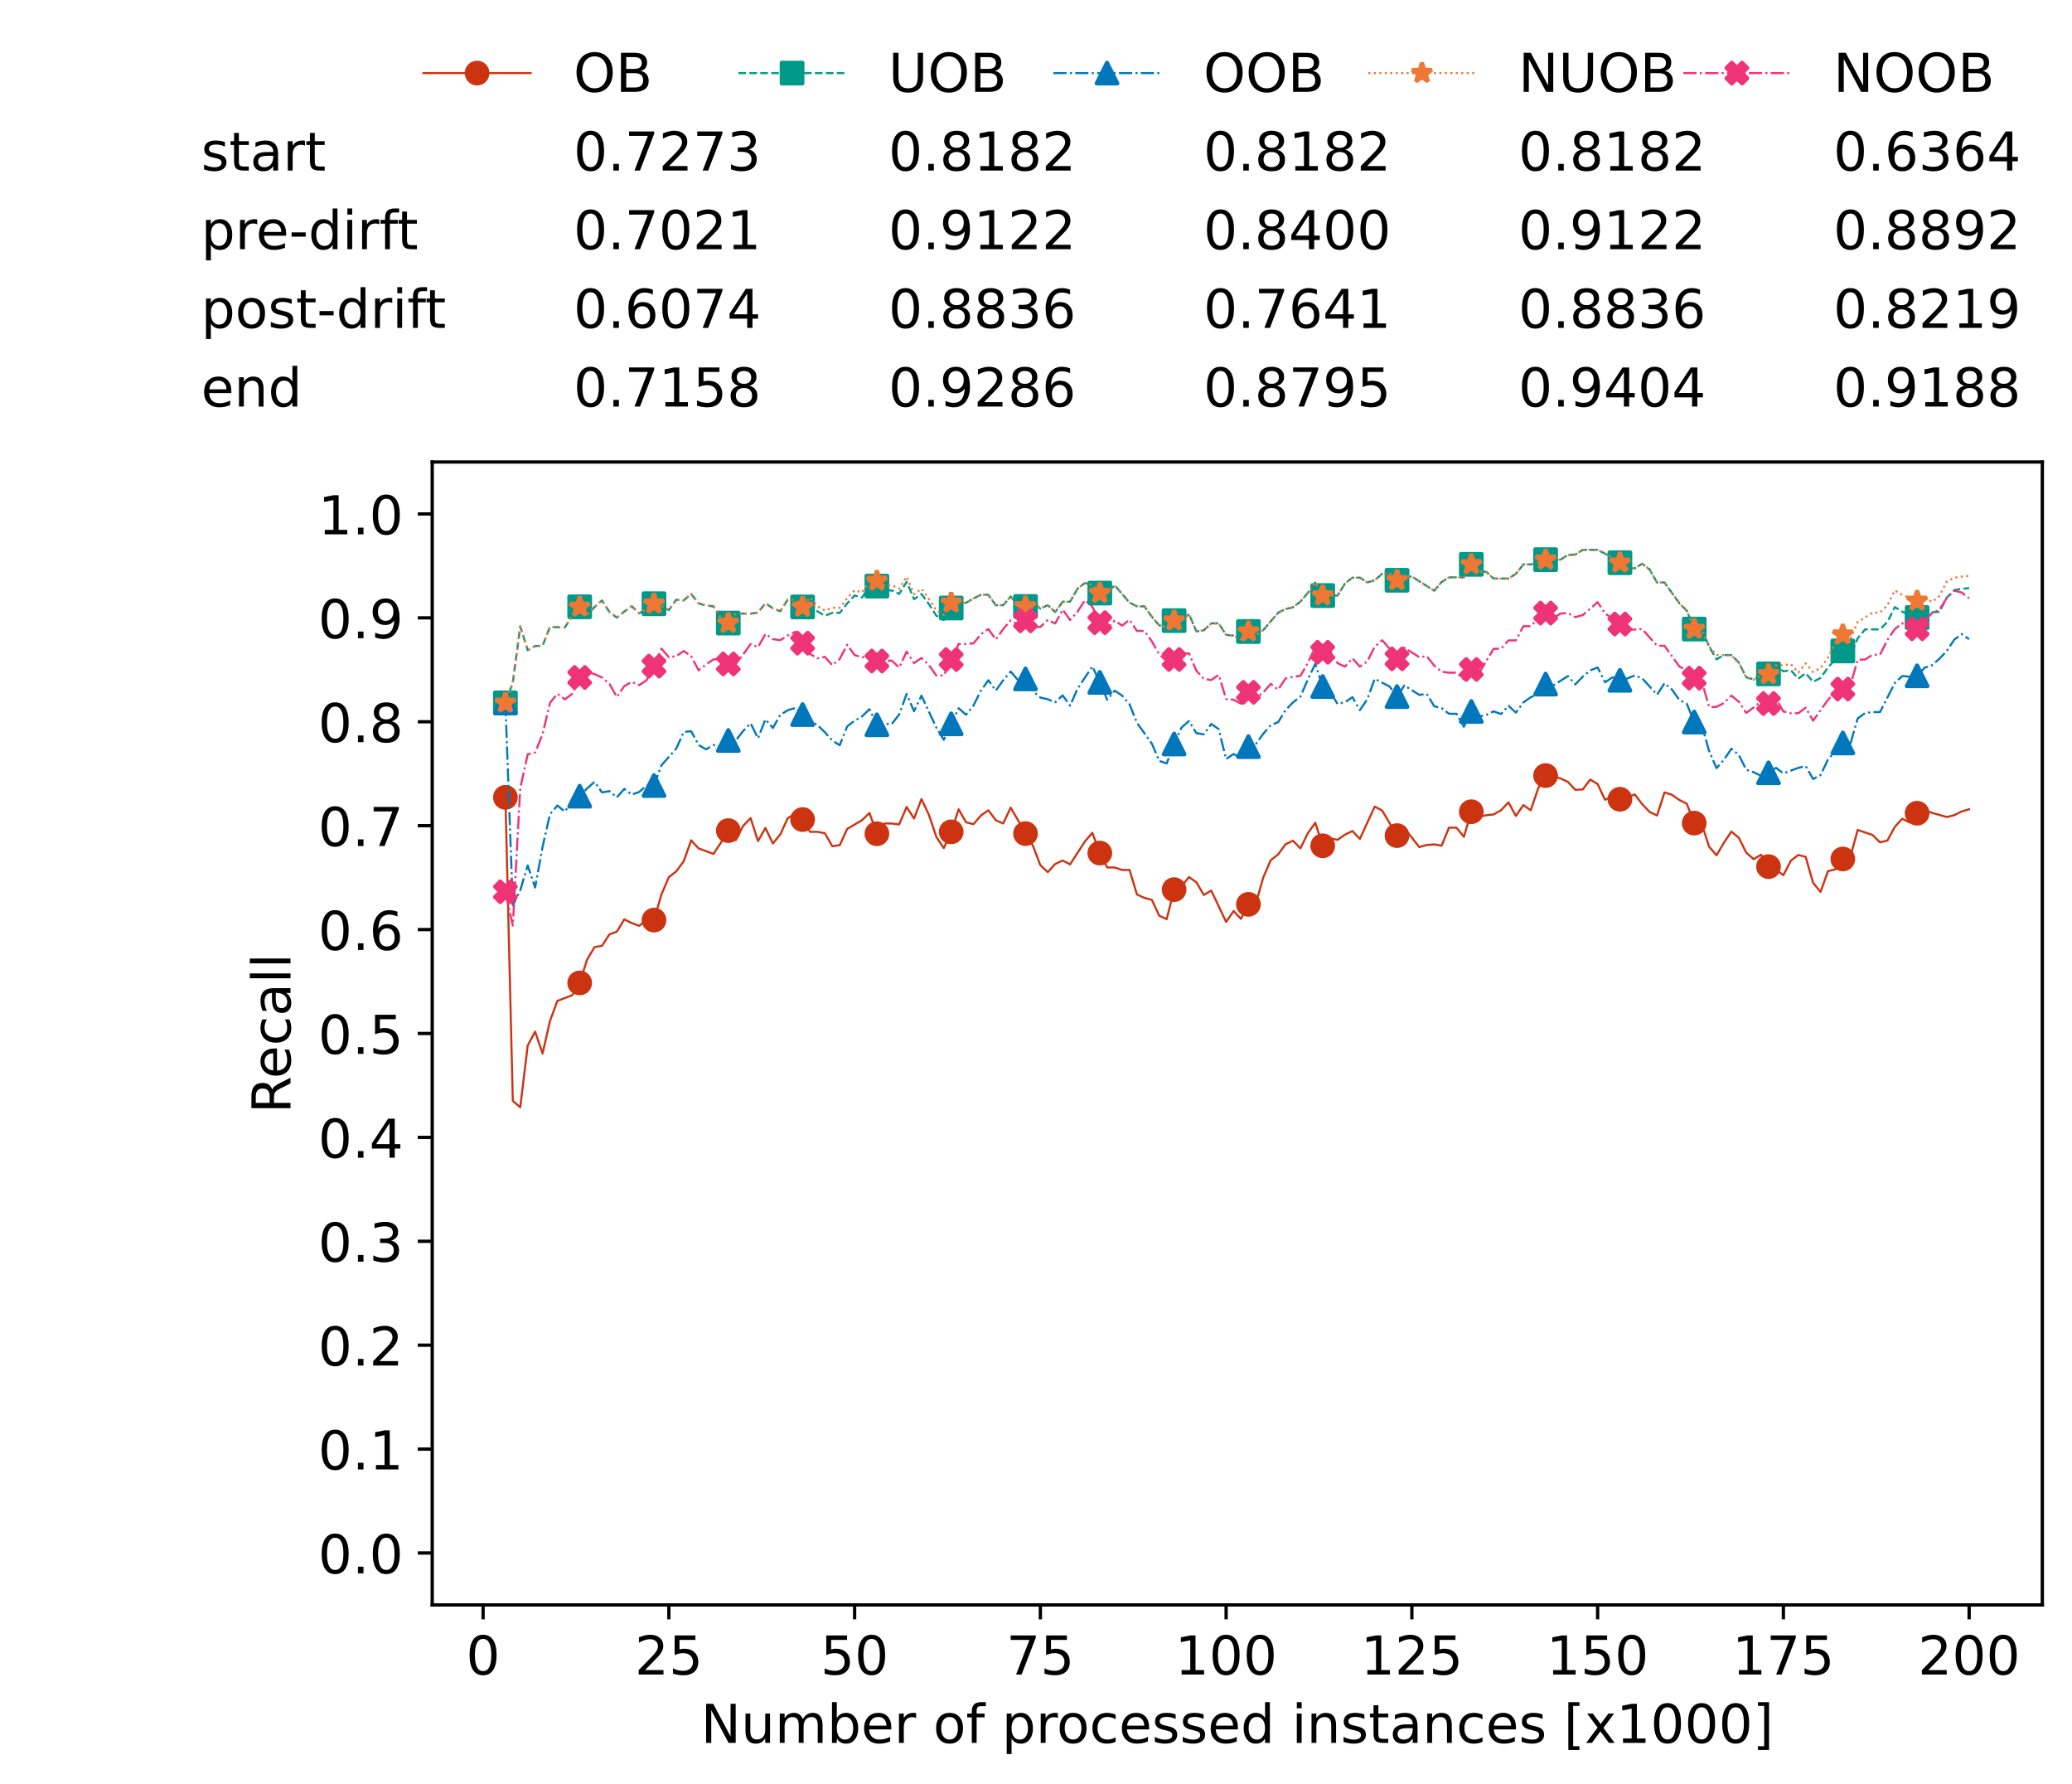 <?xml version="1.0" encoding="utf-8" standalone="no"?>
<!DOCTYPE svg PUBLIC "-//W3C//DTD SVG 1.1//EN"
  "http://www.w3.org/Graphics/SVG/1.1/DTD/svg11.dtd">
<!-- Created with matplotlib (https://matplotlib.org/) -->
<svg height="432.615pt" version="1.1" viewBox="0 0 502.65 432.615" width="502.65pt" xmlns="http://www.w3.org/2000/svg" xmlns:xlink="http://www.w3.org/1999/xlink">
 <defs>
  <style type="text/css">*{stroke-linecap:butt;stroke-linejoin:round;}</style>
 </defs>
 <g id="figure_1">
  <g id="patch_1">
   <path d="M 0 432.615 
L 502.65 432.615 
L 502.65 0 
L 0 0 
z
" style="fill:#ffffff;"/>
  </g>
  <g id="axes_1">
   <g id="patch_2">
    <path d="M 104.85 389.252 
L 495.45 389.252 
L 495.45 112.052 
L 104.85 112.052 
z
" style="fill:#ffffff;"/>
   </g>
   <g id="matplotlib.axis_1">
    <g id="xtick_1">
     <g id="line2d_1">
      <defs>
       <path d="M 0 0 
L 0 3.5 
" id="m8c1197fe9b" style="stroke:#000000;stroke-width:0.8;"/>
      </defs>
      <g>
       <use style="stroke:#000000;stroke-width:0.8;" x="117.197" xlink:href="#m8c1197fe9b" y="389.252"/>
      </g>
     </g>
     <g id="text_1">
      <!-- 0 -->
      <g transform="translate(113.061 406.13)scale(0.13 -0.13)">
       <defs>
        <path d="M 31.781 66.406 
Q 24.172 66.406 20.328 58.906 
Q 16.5 51.422 16.5 36.375 
Q 16.5 21.391 20.328 13.891 
Q 24.172 6.391 31.781 6.391 
Q 39.453 6.391 43.281 13.891 
Q 47.125 21.391 47.125 36.375 
Q 47.125 51.422 43.281 58.906 
Q 39.453 66.406 31.781 66.406 
z
M 31.781 74.219 
Q 44.047 74.219 50.516 64.516 
Q 56.984 54.828 56.984 36.375 
Q 56.984 17.969 50.516 8.266 
Q 44.047 -1.422 31.781 -1.422 
Q 19.531 -1.422 13.062 8.266 
Q 6.594 17.969 6.594 36.375 
Q 6.594 54.828 13.062 64.516 
Q 19.531 74.219 31.781 74.219 
z
" id="DejaVuSans-48"/>
       </defs>
       <use xlink:href="#DejaVuSans-48"/>
      </g>
     </g>
    </g>
    <g id="xtick_2">
     <g id="line2d_2">
      <g>
       <use style="stroke:#000000;stroke-width:0.8;" x="162.259" xlink:href="#m8c1197fe9b" y="389.252"/>
      </g>
     </g>
     <g id="text_2">
      <!-- 25 -->
      <g transform="translate(153.988 406.13)scale(0.13 -0.13)">
       <defs>
        <path d="M 19.188 8.297 
L 53.609 8.297 
L 53.609 0 
L 7.328 0 
L 7.328 8.297 
Q 12.938 14.109 22.625 23.891 
Q 32.328 33.688 34.812 36.531 
Q 39.547 41.844 41.422 45.531 
Q 43.312 49.219 43.312 52.781 
Q 43.312 58.594 39.234 62.25 
Q 35.156 65.922 28.609 65.922 
Q 23.969 65.922 18.812 64.312 
Q 13.672 62.703 7.812 59.422 
L 7.812 69.391 
Q 13.766 71.781 18.938 73 
Q 24.125 74.219 28.422 74.219 
Q 39.75 74.219 46.484 68.547 
Q 53.219 62.891 53.219 53.422 
Q 53.219 48.922 51.531 44.891 
Q 49.859 40.875 45.406 35.406 
Q 44.188 33.984 37.641 27.219 
Q 31.109 20.453 19.188 8.297 
z
" id="DejaVuSans-50"/>
        <path d="M 10.797 72.906 
L 49.516 72.906 
L 49.516 64.594 
L 19.828 64.594 
L 19.828 46.734 
Q 21.969 47.469 24.109 47.828 
Q 26.266 48.188 28.422 48.188 
Q 40.625 48.188 47.75 41.5 
Q 54.891 34.812 54.891 23.391 
Q 54.891 11.625 47.562 5.094 
Q 40.234 -1.422 26.906 -1.422 
Q 22.312 -1.422 17.547 -0.641 
Q 12.797 0.141 7.719 1.703 
L 7.719 11.625 
Q 12.109 9.234 16.797 8.062 
Q 21.484 6.891 26.703 6.891 
Q 35.156 6.891 40.078 11.328 
Q 45.016 15.766 45.016 23.391 
Q 45.016 31 40.078 35.438 
Q 35.156 39.891 26.703 39.891 
Q 22.75 39.891 18.812 39.016 
Q 14.891 38.141 10.797 36.281 
z
" id="DejaVuSans-53"/>
       </defs>
       <use xlink:href="#DejaVuSans-50"/>
       <use x="63.623" xlink:href="#DejaVuSans-53"/>
      </g>
     </g>
    </g>
    <g id="xtick_3">
     <g id="line2d_3">
      <g>
       <use style="stroke:#000000;stroke-width:0.8;" x="207.322" xlink:href="#m8c1197fe9b" y="389.252"/>
      </g>
     </g>
     <g id="text_3">
      <!-- 50 -->
      <g transform="translate(199.05 406.13)scale(0.13 -0.13)">
       <use xlink:href="#DejaVuSans-53"/>
       <use x="63.623" xlink:href="#DejaVuSans-48"/>
      </g>
     </g>
    </g>
    <g id="xtick_4">
     <g id="line2d_4">
      <g>
       <use style="stroke:#000000;stroke-width:0.8;" x="252.384" xlink:href="#m8c1197fe9b" y="389.252"/>
      </g>
     </g>
     <g id="text_4">
      <!-- 75 -->
      <g transform="translate(244.113 406.13)scale(0.13 -0.13)">
       <defs>
        <path d="M 8.203 72.906 
L 55.078 72.906 
L 55.078 68.703 
L 28.609 0 
L 18.312 0 
L 43.219 64.594 
L 8.203 64.594 
z
" id="DejaVuSans-55"/>
       </defs>
       <use xlink:href="#DejaVuSans-55"/>
       <use x="63.623" xlink:href="#DejaVuSans-53"/>
      </g>
     </g>
    </g>
    <g id="xtick_5">
     <g id="line2d_5">
      <g>
       <use style="stroke:#000000;stroke-width:0.8;" x="297.446" xlink:href="#m8c1197fe9b" y="389.252"/>
      </g>
     </g>
     <g id="text_5">
      <!-- 100 -->
      <g transform="translate(285.039 406.13)scale(0.13 -0.13)">
       <defs>
        <path d="M 12.406 8.297 
L 28.516 8.297 
L 28.516 63.922 
L 10.984 60.406 
L 10.984 69.391 
L 28.422 72.906 
L 38.281 72.906 
L 38.281 8.297 
L 54.391 8.297 
L 54.391 0 
L 12.406 0 
z
" id="DejaVuSans-49"/>
       </defs>
       <use xlink:href="#DejaVuSans-49"/>
       <use x="63.623" xlink:href="#DejaVuSans-48"/>
       <use x="127.246" xlink:href="#DejaVuSans-48"/>
      </g>
     </g>
    </g>
    <g id="xtick_6">
     <g id="line2d_6">
      <g>
       <use style="stroke:#000000;stroke-width:0.8;" x="342.509" xlink:href="#m8c1197fe9b" y="389.252"/>
      </g>
     </g>
     <g id="text_6">
      <!-- 125 -->
      <g transform="translate(330.102 406.13)scale(0.13 -0.13)">
       <use xlink:href="#DejaVuSans-49"/>
       <use x="63.623" xlink:href="#DejaVuSans-50"/>
       <use x="127.246" xlink:href="#DejaVuSans-53"/>
      </g>
     </g>
    </g>
    <g id="xtick_7">
     <g id="line2d_7">
      <g>
       <use style="stroke:#000000;stroke-width:0.8;" x="387.571" xlink:href="#m8c1197fe9b" y="389.252"/>
      </g>
     </g>
     <g id="text_7">
      <!-- 150 -->
      <g transform="translate(375.164 406.13)scale(0.13 -0.13)">
       <use xlink:href="#DejaVuSans-49"/>
       <use x="63.623" xlink:href="#DejaVuSans-53"/>
       <use x="127.246" xlink:href="#DejaVuSans-48"/>
      </g>
     </g>
    </g>
    <g id="xtick_8">
     <g id="line2d_8">
      <g>
       <use style="stroke:#000000;stroke-width:0.8;" x="432.633" xlink:href="#m8c1197fe9b" y="389.252"/>
      </g>
     </g>
     <g id="text_8">
      <!-- 175 -->
      <g transform="translate(420.226 406.13)scale(0.13 -0.13)">
       <use xlink:href="#DejaVuSans-49"/>
       <use x="63.623" xlink:href="#DejaVuSans-55"/>
       <use x="127.246" xlink:href="#DejaVuSans-53"/>
      </g>
     </g>
    </g>
    <g id="xtick_9">
     <g id="line2d_9">
      <g>
       <use style="stroke:#000000;stroke-width:0.8;" x="477.695" xlink:href="#m8c1197fe9b" y="389.252"/>
      </g>
     </g>
     <g id="text_9">
      <!-- 200 -->
      <g transform="translate(465.289 406.13)scale(0.13 -0.13)">
       <use xlink:href="#DejaVuSans-50"/>
       <use x="63.623" xlink:href="#DejaVuSans-48"/>
       <use x="127.246" xlink:href="#DejaVuSans-48"/>
      </g>
     </g>
    </g>
    <g id="text_10">
     <!-- Number of processed instances [x1000] -->
     <g transform="translate(170.025 422.711)scale(0.13 -0.13)">
      <defs>
       <path d="M 9.812 72.906 
L 23.094 72.906 
L 55.422 11.922 
L 55.422 72.906 
L 64.984 72.906 
L 64.984 0 
L 51.703 0 
L 19.391 60.984 
L 19.391 0 
L 9.812 0 
z
" id="DejaVuSans-78"/>
       <path d="M 8.5 21.578 
L 8.5 54.688 
L 17.484 54.688 
L 17.484 21.922 
Q 17.484 14.156 20.5 10.266 
Q 23.531 6.391 29.594 6.391 
Q 36.859 6.391 41.078 11.031 
Q 45.312 15.672 45.312 23.688 
L 45.312 54.688 
L 54.297 54.688 
L 54.297 0 
L 45.312 0 
L 45.312 8.406 
Q 42.047 3.422 37.719 1 
Q 33.406 -1.422 27.688 -1.422 
Q 18.266 -1.422 13.375 4.438 
Q 8.5 10.297 8.5 21.578 
z
M 31.109 56 
z
" id="DejaVuSans-117"/>
       <path d="M 52 44.188 
Q 55.375 50.25 60.062 53.125 
Q 64.75 56 71.094 56 
Q 79.641 56 84.281 50.016 
Q 88.922 44.047 88.922 33.016 
L 88.922 0 
L 79.891 0 
L 79.891 32.719 
Q 79.891 40.578 77.094 44.375 
Q 74.312 48.188 68.609 48.188 
Q 61.625 48.188 57.562 43.547 
Q 53.516 38.922 53.516 30.906 
L 53.516 0 
L 44.484 0 
L 44.484 32.719 
Q 44.484 40.625 41.703 44.406 
Q 38.922 48.188 33.109 48.188 
Q 26.219 48.188 22.156 43.531 
Q 18.109 38.875 18.109 30.906 
L 18.109 0 
L 9.078 0 
L 9.078 54.688 
L 18.109 54.688 
L 18.109 46.188 
Q 21.188 51.219 25.484 53.609 
Q 29.781 56 35.688 56 
Q 41.656 56 45.828 52.969 
Q 50 49.953 52 44.188 
z
" id="DejaVuSans-109"/>
       <path d="M 48.688 27.297 
Q 48.688 37.203 44.609 42.844 
Q 40.531 48.484 33.406 48.484 
Q 26.266 48.484 22.188 42.844 
Q 18.109 37.203 18.109 27.297 
Q 18.109 17.391 22.188 11.75 
Q 26.266 6.109 33.406 6.109 
Q 40.531 6.109 44.609 11.75 
Q 48.688 17.391 48.688 27.297 
z
M 18.109 46.391 
Q 20.953 51.266 25.266 53.625 
Q 29.594 56 35.594 56 
Q 45.562 56 51.781 48.094 
Q 58.016 40.188 58.016 27.297 
Q 58.016 14.406 51.781 6.484 
Q 45.562 -1.422 35.594 -1.422 
Q 29.594 -1.422 25.266 0.953 
Q 20.953 3.328 18.109 8.203 
L 18.109 0 
L 9.078 0 
L 9.078 75.984 
L 18.109 75.984 
z
" id="DejaVuSans-98"/>
       <path d="M 56.203 29.594 
L 56.203 25.203 
L 14.891 25.203 
Q 15.484 15.922 20.484 11.062 
Q 25.484 6.203 34.422 6.203 
Q 39.594 6.203 44.453 7.469 
Q 49.312 8.734 54.109 11.281 
L 54.109 2.781 
Q 49.266 0.734 44.188 -0.344 
Q 39.109 -1.422 33.891 -1.422 
Q 20.797 -1.422 13.156 6.188 
Q 5.516 13.812 5.516 26.812 
Q 5.516 40.234 12.766 48.109 
Q 20.016 56 32.328 56 
Q 43.359 56 49.781 48.891 
Q 56.203 41.797 56.203 29.594 
z
M 47.219 32.234 
Q 47.125 39.594 43.094 43.984 
Q 39.062 48.391 32.422 48.391 
Q 24.906 48.391 20.391 44.141 
Q 15.875 39.891 15.188 32.172 
z
" id="DejaVuSans-101"/>
       <path d="M 41.109 46.297 
Q 39.594 47.172 37.812 47.578 
Q 36.031 48 33.891 48 
Q 26.266 48 22.188 43.047 
Q 18.109 38.094 18.109 28.812 
L 18.109 0 
L 9.078 0 
L 9.078 54.688 
L 18.109 54.688 
L 18.109 46.188 
Q 20.953 51.172 25.484 53.578 
Q 30.031 56 36.531 56 
Q 37.453 56 38.578 55.875 
Q 39.703 55.766 41.062 55.516 
z
" id="DejaVuSans-114"/>
       <path id="DejaVuSans-32"/>
       <path d="M 30.609 48.391 
Q 23.391 48.391 19.188 42.75 
Q 14.984 37.109 14.984 27.297 
Q 14.984 17.484 19.156 11.844 
Q 23.344 6.203 30.609 6.203 
Q 37.797 6.203 41.984 11.859 
Q 46.188 17.531 46.188 27.297 
Q 46.188 37.016 41.984 42.703 
Q 37.797 48.391 30.609 48.391 
z
M 30.609 56 
Q 42.328 56 49.016 48.375 
Q 55.719 40.766 55.719 27.297 
Q 55.719 13.875 49.016 6.219 
Q 42.328 -1.422 30.609 -1.422 
Q 18.844 -1.422 12.172 6.219 
Q 5.516 13.875 5.516 27.297 
Q 5.516 40.766 12.172 48.375 
Q 18.844 56 30.609 56 
z
" id="DejaVuSans-111"/>
       <path d="M 37.109 75.984 
L 37.109 68.5 
L 28.516 68.5 
Q 23.688 68.5 21.797 66.547 
Q 19.922 64.594 19.922 59.516 
L 19.922 54.688 
L 34.719 54.688 
L 34.719 47.703 
L 19.922 47.703 
L 19.922 0 
L 10.891 0 
L 10.891 47.703 
L 2.297 47.703 
L 2.297 54.688 
L 10.891 54.688 
L 10.891 58.5 
Q 10.891 67.625 15.141 71.797 
Q 19.391 75.984 28.609 75.984 
z
" id="DejaVuSans-102"/>
       <path d="M 18.109 8.203 
L 18.109 -20.797 
L 9.078 -20.797 
L 9.078 54.688 
L 18.109 54.688 
L 18.109 46.391 
Q 20.953 51.266 25.266 53.625 
Q 29.594 56 35.594 56 
Q 45.562 56 51.781 48.094 
Q 58.016 40.188 58.016 27.297 
Q 58.016 14.406 51.781 6.484 
Q 45.562 -1.422 35.594 -1.422 
Q 29.594 -1.422 25.266 0.953 
Q 20.953 3.328 18.109 8.203 
z
M 48.688 27.297 
Q 48.688 37.203 44.609 42.844 
Q 40.531 48.484 33.406 48.484 
Q 26.266 48.484 22.188 42.844 
Q 18.109 37.203 18.109 27.297 
Q 18.109 17.391 22.188 11.75 
Q 26.266 6.109 33.406 6.109 
Q 40.531 6.109 44.609 11.75 
Q 48.688 17.391 48.688 27.297 
z
" id="DejaVuSans-112"/>
       <path d="M 48.781 52.594 
L 48.781 44.188 
Q 44.969 46.297 41.141 47.344 
Q 37.312 48.391 33.406 48.391 
Q 24.656 48.391 19.812 42.844 
Q 14.984 37.312 14.984 27.297 
Q 14.984 17.281 19.812 11.734 
Q 24.656 6.203 33.406 6.203 
Q 37.312 6.203 41.141 7.25 
Q 44.969 8.297 48.781 10.406 
L 48.781 2.094 
Q 45.016 0.344 40.984 -0.531 
Q 36.969 -1.422 32.422 -1.422 
Q 20.062 -1.422 12.781 6.344 
Q 5.516 14.109 5.516 27.297 
Q 5.516 40.672 12.859 48.328 
Q 20.219 56 33.016 56 
Q 37.156 56 41.109 55.141 
Q 45.062 54.297 48.781 52.594 
z
" id="DejaVuSans-99"/>
       <path d="M 44.281 53.078 
L 44.281 44.578 
Q 40.484 46.531 36.375 47.5 
Q 32.281 48.484 27.875 48.484 
Q 21.188 48.484 17.844 46.438 
Q 14.5 44.391 14.5 40.281 
Q 14.5 37.156 16.891 35.375 
Q 19.281 33.594 26.516 31.984 
L 29.594 31.297 
Q 39.156 29.25 43.188 25.516 
Q 47.219 21.781 47.219 15.094 
Q 47.219 7.469 41.188 3.016 
Q 35.156 -1.422 24.609 -1.422 
Q 20.219 -1.422 15.453 -0.562 
Q 10.688 0.297 5.422 2 
L 5.422 11.281 
Q 10.406 8.688 15.234 7.391 
Q 20.062 6.109 24.812 6.109 
Q 31.156 6.109 34.562 8.281 
Q 37.984 10.453 37.984 14.406 
Q 37.984 18.062 35.516 20.016 
Q 33.062 21.969 24.703 23.781 
L 21.578 24.516 
Q 13.234 26.266 9.516 29.906 
Q 5.812 33.547 5.812 39.891 
Q 5.812 47.609 11.281 51.797 
Q 16.75 56 26.812 56 
Q 31.781 56 36.172 55.266 
Q 40.578 54.547 44.281 53.078 
z
" id="DejaVuSans-115"/>
       <path d="M 45.406 46.391 
L 45.406 75.984 
L 54.391 75.984 
L 54.391 0 
L 45.406 0 
L 45.406 8.203 
Q 42.578 3.328 38.25 0.953 
Q 33.938 -1.422 27.875 -1.422 
Q 17.969 -1.422 11.734 6.484 
Q 5.516 14.406 5.516 27.297 
Q 5.516 40.188 11.734 48.094 
Q 17.969 56 27.875 56 
Q 33.938 56 38.25 53.625 
Q 42.578 51.266 45.406 46.391 
z
M 14.797 27.297 
Q 14.797 17.391 18.875 11.75 
Q 22.953 6.109 30.078 6.109 
Q 37.203 6.109 41.297 11.75 
Q 45.406 17.391 45.406 27.297 
Q 45.406 37.203 41.297 42.844 
Q 37.203 48.484 30.078 48.484 
Q 22.953 48.484 18.875 42.844 
Q 14.797 37.203 14.797 27.297 
z
" id="DejaVuSans-100"/>
       <path d="M 9.422 54.688 
L 18.406 54.688 
L 18.406 0 
L 9.422 0 
z
M 9.422 75.984 
L 18.406 75.984 
L 18.406 64.594 
L 9.422 64.594 
z
" id="DejaVuSans-105"/>
       <path d="M 54.891 33.016 
L 54.891 0 
L 45.906 0 
L 45.906 32.719 
Q 45.906 40.484 42.875 44.328 
Q 39.844 48.188 33.797 48.188 
Q 26.516 48.188 22.312 43.547 
Q 18.109 38.922 18.109 30.906 
L 18.109 0 
L 9.078 0 
L 9.078 54.688 
L 18.109 54.688 
L 18.109 46.188 
Q 21.344 51.125 25.703 53.562 
Q 30.078 56 35.797 56 
Q 45.219 56 50.047 50.172 
Q 54.891 44.344 54.891 33.016 
z
" id="DejaVuSans-110"/>
       <path d="M 18.312 70.219 
L 18.312 54.688 
L 36.812 54.688 
L 36.812 47.703 
L 18.312 47.703 
L 18.312 18.016 
Q 18.312 11.328 20.141 9.422 
Q 21.969 7.516 27.594 7.516 
L 36.812 7.516 
L 36.812 0 
L 27.594 0 
Q 17.188 0 13.234 3.875 
Q 9.281 7.766 9.281 18.016 
L 9.281 47.703 
L 2.688 47.703 
L 2.688 54.688 
L 9.281 54.688 
L 9.281 70.219 
z
" id="DejaVuSans-116"/>
       <path d="M 34.281 27.484 
Q 23.391 27.484 19.188 25 
Q 14.984 22.516 14.984 16.5 
Q 14.984 11.719 18.141 8.906 
Q 21.297 6.109 26.703 6.109 
Q 34.188 6.109 38.703 11.406 
Q 43.219 16.703 43.219 25.484 
L 43.219 27.484 
z
M 52.203 31.203 
L 52.203 0 
L 43.219 0 
L 43.219 8.297 
Q 40.141 3.328 35.547 0.953 
Q 30.953 -1.422 24.312 -1.422 
Q 15.922 -1.422 10.953 3.297 
Q 6 8.016 6 15.922 
Q 6 25.141 12.172 29.828 
Q 18.359 34.516 30.609 34.516 
L 43.219 34.516 
L 43.219 35.406 
Q 43.219 41.609 39.141 45 
Q 35.062 48.391 27.688 48.391 
Q 23 48.391 18.547 47.266 
Q 14.109 46.141 10.016 43.891 
L 10.016 52.203 
Q 14.938 54.109 19.578 55.047 
Q 24.219 56 28.609 56 
Q 40.484 56 46.344 49.844 
Q 52.203 43.703 52.203 31.203 
z
" id="DejaVuSans-97"/>
       <path d="M 8.594 75.984 
L 29.297 75.984 
L 29.297 69 
L 17.578 69 
L 17.578 -6.203 
L 29.297 -6.203 
L 29.297 -13.188 
L 8.594 -13.188 
z
" id="DejaVuSans-91"/>
       <path d="M 54.891 54.688 
L 35.109 28.078 
L 55.906 0 
L 45.312 0 
L 29.391 21.484 
L 13.484 0 
L 2.875 0 
L 24.125 28.609 
L 4.688 54.688 
L 15.281 54.688 
L 29.781 35.203 
L 44.281 54.688 
z
" id="DejaVuSans-120"/>
       <path d="M 30.422 75.984 
L 30.422 -13.188 
L 9.719 -13.188 
L 9.719 -6.203 
L 21.391 -6.203 
L 21.391 69 
L 9.719 69 
L 9.719 75.984 
z
" id="DejaVuSans-93"/>
      </defs>
      <use xlink:href="#DejaVuSans-78"/>
      <use x="74.805" xlink:href="#DejaVuSans-117"/>
      <use x="138.184" xlink:href="#DejaVuSans-109"/>
      <use x="235.596" xlink:href="#DejaVuSans-98"/>
      <use x="299.072" xlink:href="#DejaVuSans-101"/>
      <use x="360.596" xlink:href="#DejaVuSans-114"/>
      <use x="401.709" xlink:href="#DejaVuSans-32"/>
      <use x="433.496" xlink:href="#DejaVuSans-111"/>
      <use x="494.678" xlink:href="#DejaVuSans-102"/>
      <use x="529.883" xlink:href="#DejaVuSans-32"/>
      <use x="561.67" xlink:href="#DejaVuSans-112"/>
      <use x="625.146" xlink:href="#DejaVuSans-114"/>
      <use x="664.01" xlink:href="#DejaVuSans-111"/>
      <use x="725.191" xlink:href="#DejaVuSans-99"/>
      <use x="780.172" xlink:href="#DejaVuSans-101"/>
      <use x="841.695" xlink:href="#DejaVuSans-115"/>
      <use x="893.795" xlink:href="#DejaVuSans-115"/>
      <use x="945.895" xlink:href="#DejaVuSans-101"/>
      <use x="1007.418" xlink:href="#DejaVuSans-100"/>
      <use x="1070.895" xlink:href="#DejaVuSans-32"/>
      <use x="1102.682" xlink:href="#DejaVuSans-105"/>
      <use x="1130.465" xlink:href="#DejaVuSans-110"/>
      <use x="1193.844" xlink:href="#DejaVuSans-115"/>
      <use x="1245.943" xlink:href="#DejaVuSans-116"/>
      <use x="1285.152" xlink:href="#DejaVuSans-97"/>
      <use x="1346.432" xlink:href="#DejaVuSans-110"/>
      <use x="1409.811" xlink:href="#DejaVuSans-99"/>
      <use x="1464.791" xlink:href="#DejaVuSans-101"/>
      <use x="1526.314" xlink:href="#DejaVuSans-115"/>
      <use x="1578.414" xlink:href="#DejaVuSans-32"/>
      <use x="1610.201" xlink:href="#DejaVuSans-91"/>
      <use x="1649.215" xlink:href="#DejaVuSans-120"/>
      <use x="1708.395" xlink:href="#DejaVuSans-49"/>
      <use x="1772.018" xlink:href="#DejaVuSans-48"/>
      <use x="1835.641" xlink:href="#DejaVuSans-48"/>
      <use x="1899.264" xlink:href="#DejaVuSans-48"/>
      <use x="1962.887" xlink:href="#DejaVuSans-93"/>
     </g>
    </g>
   </g>
   <g id="matplotlib.axis_2">
    <g id="ytick_1">
     <g id="line2d_10">
      <defs>
       <path d="M 0 0 
L -3.5 0 
" id="me47109a460" style="stroke:#000000;stroke-width:0.8;"/>
      </defs>
      <g>
       <use style="stroke:#000000;stroke-width:0.8;" x="104.85" xlink:href="#me47109a460" y="376.652"/>
      </g>
     </g>
     <g id="text_11">
      <!-- 0.0 -->
      <g transform="translate(77.176 381.591)scale(0.13 -0.13)">
       <defs>
        <path d="M 10.688 12.406 
L 21 12.406 
L 21 0 
L 10.688 0 
z
" id="DejaVuSans-46"/>
       </defs>
       <use xlink:href="#DejaVuSans-48"/>
       <use x="63.623" xlink:href="#DejaVuSans-46"/>
       <use x="95.41" xlink:href="#DejaVuSans-48"/>
      </g>
     </g>
    </g>
    <g id="ytick_2">
     <g id="line2d_11">
      <g>
       <use style="stroke:#000000;stroke-width:0.8;" x="104.85" xlink:href="#me47109a460" y="351.452"/>
      </g>
     </g>
     <g id="text_12">
      <!-- 0.1 -->
      <g transform="translate(77.176 356.391)scale(0.13 -0.13)">
       <use xlink:href="#DejaVuSans-48"/>
       <use x="63.623" xlink:href="#DejaVuSans-46"/>
       <use x="95.41" xlink:href="#DejaVuSans-49"/>
      </g>
     </g>
    </g>
    <g id="ytick_3">
     <g id="line2d_12">
      <g>
       <use style="stroke:#000000;stroke-width:0.8;" x="104.85" xlink:href="#me47109a460" y="326.252"/>
      </g>
     </g>
     <g id="text_13">
      <!-- 0.2 -->
      <g transform="translate(77.176 331.191)scale(0.13 -0.13)">
       <use xlink:href="#DejaVuSans-48"/>
       <use x="63.623" xlink:href="#DejaVuSans-46"/>
       <use x="95.41" xlink:href="#DejaVuSans-50"/>
      </g>
     </g>
    </g>
    <g id="ytick_4">
     <g id="line2d_13">
      <g>
       <use style="stroke:#000000;stroke-width:0.8;" x="104.85" xlink:href="#me47109a460" y="301.052"/>
      </g>
     </g>
     <g id="text_14">
      <!-- 0.3 -->
      <g transform="translate(77.176 305.991)scale(0.13 -0.13)">
       <defs>
        <path d="M 40.578 39.312 
Q 47.656 37.797 51.625 33 
Q 55.609 28.219 55.609 21.188 
Q 55.609 10.406 48.188 4.484 
Q 40.766 -1.422 27.094 -1.422 
Q 22.516 -1.422 17.656 -0.516 
Q 12.797 0.391 7.625 2.203 
L 7.625 11.719 
Q 11.719 9.328 16.594 8.109 
Q 21.484 6.891 26.812 6.891 
Q 36.078 6.891 40.938 10.547 
Q 45.797 14.203 45.797 21.188 
Q 45.797 27.641 41.281 31.266 
Q 36.766 34.906 28.719 34.906 
L 20.219 34.906 
L 20.219 43.016 
L 29.109 43.016 
Q 36.375 43.016 40.234 45.922 
Q 44.094 48.828 44.094 54.297 
Q 44.094 59.906 40.109 62.906 
Q 36.141 65.922 28.719 65.922 
Q 24.656 65.922 20.016 65.031 
Q 15.375 64.156 9.812 62.312 
L 9.812 71.094 
Q 15.438 72.656 20.344 73.438 
Q 25.25 74.219 29.594 74.219 
Q 40.828 74.219 47.359 69.109 
Q 53.906 64.016 53.906 55.328 
Q 53.906 49.266 50.438 45.094 
Q 46.969 40.922 40.578 39.312 
z
" id="DejaVuSans-51"/>
       </defs>
       <use xlink:href="#DejaVuSans-48"/>
       <use x="63.623" xlink:href="#DejaVuSans-46"/>
       <use x="95.41" xlink:href="#DejaVuSans-51"/>
      </g>
     </g>
    </g>
    <g id="ytick_5">
     <g id="line2d_14">
      <g>
       <use style="stroke:#000000;stroke-width:0.8;" x="104.85" xlink:href="#me47109a460" y="275.852"/>
      </g>
     </g>
     <g id="text_15">
      <!-- 0.4 -->
      <g transform="translate(77.176 280.791)scale(0.13 -0.13)">
       <defs>
        <path d="M 37.797 64.312 
L 12.891 25.391 
L 37.797 25.391 
z
M 35.203 72.906 
L 47.609 72.906 
L 47.609 25.391 
L 58.016 25.391 
L 58.016 17.188 
L 47.609 17.188 
L 47.609 0 
L 37.797 0 
L 37.797 17.188 
L 4.891 17.188 
L 4.891 26.703 
z
" id="DejaVuSans-52"/>
       </defs>
       <use xlink:href="#DejaVuSans-48"/>
       <use x="63.623" xlink:href="#DejaVuSans-46"/>
       <use x="95.41" xlink:href="#DejaVuSans-52"/>
      </g>
     </g>
    </g>
    <g id="ytick_6">
     <g id="line2d_15">
      <g>
       <use style="stroke:#000000;stroke-width:0.8;" x="104.85" xlink:href="#me47109a460" y="250.652"/>
      </g>
     </g>
     <g id="text_16">
      <!-- 0.5 -->
      <g transform="translate(77.176 255.591)scale(0.13 -0.13)">
       <use xlink:href="#DejaVuSans-48"/>
       <use x="63.623" xlink:href="#DejaVuSans-46"/>
       <use x="95.41" xlink:href="#DejaVuSans-53"/>
      </g>
     </g>
    </g>
    <g id="ytick_7">
     <g id="line2d_16">
      <g>
       <use style="stroke:#000000;stroke-width:0.8;" x="104.85" xlink:href="#me47109a460" y="225.452"/>
      </g>
     </g>
     <g id="text_17">
      <!-- 0.6 -->
      <g transform="translate(77.176 230.391)scale(0.13 -0.13)">
       <defs>
        <path d="M 33.016 40.375 
Q 26.375 40.375 22.484 35.828 
Q 18.609 31.297 18.609 23.391 
Q 18.609 15.531 22.484 10.953 
Q 26.375 6.391 33.016 6.391 
Q 39.656 6.391 43.531 10.953 
Q 47.406 15.531 47.406 23.391 
Q 47.406 31.297 43.531 35.828 
Q 39.656 40.375 33.016 40.375 
z
M 52.594 71.297 
L 52.594 62.312 
Q 48.875 64.062 45.094 64.984 
Q 41.312 65.922 37.594 65.922 
Q 27.828 65.922 22.672 59.328 
Q 17.531 52.734 16.797 39.406 
Q 19.672 43.656 24.016 45.922 
Q 28.375 48.188 33.594 48.188 
Q 44.578 48.188 50.953 41.516 
Q 57.328 34.859 57.328 23.391 
Q 57.328 12.156 50.688 5.359 
Q 44.047 -1.422 33.016 -1.422 
Q 20.359 -1.422 13.672 8.266 
Q 6.984 17.969 6.984 36.375 
Q 6.984 53.656 15.188 63.938 
Q 23.391 74.219 37.203 74.219 
Q 40.922 74.219 44.703 73.484 
Q 48.484 72.75 52.594 71.297 
z
" id="DejaVuSans-54"/>
       </defs>
       <use xlink:href="#DejaVuSans-48"/>
       <use x="63.623" xlink:href="#DejaVuSans-46"/>
       <use x="95.41" xlink:href="#DejaVuSans-54"/>
      </g>
     </g>
    </g>
    <g id="ytick_8">
     <g id="line2d_17">
      <g>
       <use style="stroke:#000000;stroke-width:0.8;" x="104.85" xlink:href="#me47109a460" y="200.252"/>
      </g>
     </g>
     <g id="text_18">
      <!-- 0.7 -->
      <g transform="translate(77.176 205.191)scale(0.13 -0.13)">
       <use xlink:href="#DejaVuSans-48"/>
       <use x="63.623" xlink:href="#DejaVuSans-46"/>
       <use x="95.41" xlink:href="#DejaVuSans-55"/>
      </g>
     </g>
    </g>
    <g id="ytick_9">
     <g id="line2d_18">
      <g>
       <use style="stroke:#000000;stroke-width:0.8;" x="104.85" xlink:href="#me47109a460" y="175.052"/>
      </g>
     </g>
     <g id="text_19">
      <!-- 0.8 -->
      <g transform="translate(77.176 179.991)scale(0.13 -0.13)">
       <defs>
        <path d="M 31.781 34.625 
Q 24.75 34.625 20.719 30.859 
Q 16.703 27.094 16.703 20.516 
Q 16.703 13.922 20.719 10.156 
Q 24.75 6.391 31.781 6.391 
Q 38.812 6.391 42.859 10.172 
Q 46.922 13.969 46.922 20.516 
Q 46.922 27.094 42.891 30.859 
Q 38.875 34.625 31.781 34.625 
z
M 21.922 38.812 
Q 15.578 40.375 12.031 44.719 
Q 8.5 49.078 8.5 55.328 
Q 8.5 64.062 14.719 69.141 
Q 20.953 74.219 31.781 74.219 
Q 42.672 74.219 48.875 69.141 
Q 55.078 64.062 55.078 55.328 
Q 55.078 49.078 51.531 44.719 
Q 48 40.375 41.703 38.812 
Q 48.828 37.156 52.797 32.312 
Q 56.781 27.484 56.781 20.516 
Q 56.781 9.906 50.312 4.234 
Q 43.844 -1.422 31.781 -1.422 
Q 19.734 -1.422 13.25 4.234 
Q 6.781 9.906 6.781 20.516 
Q 6.781 27.484 10.781 32.312 
Q 14.797 37.156 21.922 38.812 
z
M 18.312 54.391 
Q 18.312 48.734 21.844 45.562 
Q 25.391 42.391 31.781 42.391 
Q 38.141 42.391 41.719 45.562 
Q 45.312 48.734 45.312 54.391 
Q 45.312 60.062 41.719 63.234 
Q 38.141 66.406 31.781 66.406 
Q 25.391 66.406 21.844 63.234 
Q 18.312 60.062 18.312 54.391 
z
" id="DejaVuSans-56"/>
       </defs>
       <use xlink:href="#DejaVuSans-48"/>
       <use x="63.623" xlink:href="#DejaVuSans-46"/>
       <use x="95.41" xlink:href="#DejaVuSans-56"/>
      </g>
     </g>
    </g>
    <g id="ytick_10">
     <g id="line2d_19">
      <g>
       <use style="stroke:#000000;stroke-width:0.8;" x="104.85" xlink:href="#me47109a460" y="149.852"/>
      </g>
     </g>
     <g id="text_20">
      <!-- 0.9 -->
      <g transform="translate(77.176 154.791)scale(0.13 -0.13)">
       <defs>
        <path d="M 10.984 1.516 
L 10.984 10.5 
Q 14.703 8.734 18.5 7.812 
Q 22.312 6.891 25.984 6.891 
Q 35.75 6.891 40.891 13.453 
Q 46.047 20.016 46.781 33.406 
Q 43.953 29.203 39.594 26.953 
Q 35.25 24.703 29.984 24.703 
Q 19.047 24.703 12.672 31.312 
Q 6.297 37.938 6.297 49.422 
Q 6.297 60.641 12.938 67.422 
Q 19.578 74.219 30.609 74.219 
Q 43.266 74.219 49.922 64.516 
Q 56.594 54.828 56.594 36.375 
Q 56.594 19.141 48.406 8.859 
Q 40.234 -1.422 26.422 -1.422 
Q 22.703 -1.422 18.891 -0.688 
Q 15.094 0.047 10.984 1.516 
z
M 30.609 32.422 
Q 37.25 32.422 41.125 36.953 
Q 45.016 41.5 45.016 49.422 
Q 45.016 57.281 41.125 61.844 
Q 37.25 66.406 30.609 66.406 
Q 23.969 66.406 20.094 61.844 
Q 16.219 57.281 16.219 49.422 
Q 16.219 41.5 20.094 36.953 
Q 23.969 32.422 30.609 32.422 
z
" id="DejaVuSans-57"/>
       </defs>
       <use xlink:href="#DejaVuSans-48"/>
       <use x="63.623" xlink:href="#DejaVuSans-46"/>
       <use x="95.41" xlink:href="#DejaVuSans-57"/>
      </g>
     </g>
    </g>
    <g id="ytick_11">
     <g id="line2d_20">
      <g>
       <use style="stroke:#000000;stroke-width:0.8;" x="104.85" xlink:href="#me47109a460" y="124.652"/>
      </g>
     </g>
     <g id="text_21">
      <!-- 1.0 -->
      <g transform="translate(77.176 129.591)scale(0.13 -0.13)">
       <use xlink:href="#DejaVuSans-49"/>
       <use x="63.623" xlink:href="#DejaVuSans-46"/>
       <use x="95.41" xlink:href="#DejaVuSans-48"/>
      </g>
     </g>
    </g>
    <g id="text_22">
     <!-- Recall -->
     <g transform="translate(70.472 270.044)rotate(-90)scale(0.13 -0.13)">
      <defs>
       <path d="M 44.391 34.188 
Q 47.562 33.109 50.562 29.594 
Q 53.562 26.078 56.594 19.922 
L 66.609 0 
L 56 0 
L 46.688 18.703 
Q 43.062 26.031 39.672 28.422 
Q 36.281 30.812 30.422 30.812 
L 19.672 30.812 
L 19.672 0 
L 9.812 0 
L 9.812 72.906 
L 32.078 72.906 
Q 44.578 72.906 50.734 67.672 
Q 56.891 62.453 56.891 51.906 
Q 56.891 45.016 53.688 40.469 
Q 50.484 35.938 44.391 34.188 
z
M 19.672 64.797 
L 19.672 38.922 
L 32.078 38.922 
Q 39.203 38.922 42.844 42.219 
Q 46.484 45.516 46.484 51.906 
Q 46.484 58.297 42.844 61.547 
Q 39.203 64.797 32.078 64.797 
z
" id="DejaVuSans-82"/>
       <path d="M 9.422 75.984 
L 18.406 75.984 
L 18.406 0 
L 9.422 0 
z
" id="DejaVuSans-108"/>
      </defs>
      <use xlink:href="#DejaVuSans-82"/>
      <use x="64.982" xlink:href="#DejaVuSans-101"/>
      <use x="126.506" xlink:href="#DejaVuSans-99"/>
      <use x="181.486" xlink:href="#DejaVuSans-97"/>
      <use x="242.766" xlink:href="#DejaVuSans-108"/>
      <use x="270.549" xlink:href="#DejaVuSans-108"/>
     </g>
    </g>
   </g>
   <g id="line2d_21"/>
   <g id="line2d_22"/>
   <g id="line2d_23"/>
   <g id="line2d_24"/>
   <g id="line2d_25"/>
   <g id="line2d_26">
    <path clip-path="url(#pfc8a443029)" d="M 122.605 193.379 
L 124.407 267.015 
L 126.21 268.561 
L 128.012 253.584 
L 129.815 250.197 
L 131.617 255.523 
L 133.419 247.627 
L 135.222 242.755 
L 138.827 241.36 
L 140.629 238.386 
L 142.432 232.726 
L 144.234 229.7 
L 146.037 229.396 
L 147.839 226.613 
L 149.642 225.968 
L 151.444 222.973 
L 153.247 223.874 
L 155.049 224.547 
L 156.852 223.152 
L 158.654 223.152 
L 160.457 216.934 
L 162.259 212.734 
L 164.062 211.334 
L 165.864 208.884 
L 167.667 203.809 
L 169.469 205.756 
L 173.074 207.102 
L 174.877 204.39 
L 176.679 201.45 
L 178.482 203.741 
L 180.284 200.304 
L 182.087 198.414 
L 183.889 203.987 
L 185.692 200.806 
L 187.494 204.586 
L 189.297 202.358 
L 191.099 198.438 
L 192.902 197.358 
L 194.704 198.768 
L 196.507 201.746 
L 198.309 201.746 
L 200.112 202.096 
L 201.914 205.246 
L 203.717 204.966 
L 205.519 201.039 
L 209.124 198.923 
L 210.927 197.173 
L 212.729 202.213 
L 214.532 199.731 
L 216.334 199.731 
L 218.137 199.941 
L 219.939 195.718 
L 221.742 198.518 
L 223.544 193.793 
L 225.347 197.643 
L 227.149 202.963 
L 228.952 205.693 
L 230.754 201.747 
L 232.557 196.287 
L 234.359 199.437 
L 236.162 199.887 
L 237.964 197.787 
L 239.767 196.527 
L 241.569 198.927 
L 243.372 199.729 
L 245.174 195.879 
L 250.581 205.119 
L 252.384 209.844 
L 254.186 211.524 
L 255.989 209.544 
L 257.791 208.704 
L 259.594 209.649 
L 263.199 204.08 
L 265.001 201.98 
L 266.804 206.896 
L 268.606 210.396 
L 270.409 210.396 
L 272.211 210.996 
L 274.014 210.996 
L 275.816 216.936 
L 277.619 217.776 
L 279.421 218.234 
L 281.224 222.084 
L 283.026 222.924 
L 284.829 215.765 
L 286.631 214.925 
L 288.434 212.72 
L 290.236 213.98 
L 292.039 217.06 
L 293.841 215.991 
L 297.446 223.589 
L 299.249 220.964 
L 301.051 222.854 
L 302.854 219.33 
L 304.656 219.13 
L 306.459 212.83 
L 308.261 208.63 
L 310.064 207.23 
L 311.866 204.755 
L 313.669 203.915 
L 315.471 205.747 
L 317.274 202.072 
L 319.076 199.552 
L 320.879 205.136 
L 322.681 203.299 
L 324.484 203.687 
L 326.286 202.427 
L 328.089 201.552 
L 329.891 203.461 
L 333.496 195.633 
L 335.299 196.578 
L 338.904 202.666 
L 340.706 200.866 
L 344.311 205.447 
L 346.114 204.938 
L 347.916 204.795 
L 349.719 205.095 
L 351.521 200.742 
L 353.324 200.742 
L 355.126 202.947 
L 356.928 196.872 
L 358.731 198.11 
L 360.533 197.722 
L 362.336 197.528 
L 364.138 196.509 
L 365.941 194.6 
L 367.743 197.909 
L 369.546 195.266 
L 371.348 196.526 
L 373.151 191.208 
L 374.953 188.099 
L 376.756 188.279 
L 378.558 188.788 
L 380.361 189.647 
L 382.163 191.556 
L 383.966 191.474 
L 385.768 189.074 
L 387.571 190.154 
L 389.373 193.979 
L 391.176 193.131 
L 392.978 193.851 
L 394.781 193.401 
L 396.583 192.681 
L 398.386 195.035 
L 400.188 196.929 
L 401.991 197.788 
L 403.793 192.188 
L 405.596 192.77 
L 407.398 194.03 
L 409.201 194.93 
L 411.003 199.639 
L 412.806 199.736 
L 414.608 205.336 
L 416.411 207.436 
L 418.213 204.381 
L 420.016 201.681 
L 421.818 203.181 
L 423.621 206.781 
L 425.423 208.381 
L 427.226 207.304 
L 429.028 210.184 
L 430.831 210.911 
L 432.633 212.261 
L 434.436 208.767 
L 436.238 207.367 
L 438.041 207.817 
L 439.843 214.117 
L 441.646 216.322 
L 443.448 211.282 
L 445.251 210.832 
L 447.053 208.332 
L 448.856 207.891 
L 450.658 201.291 
L 454.263 202.511 
L 456.066 204.311 
L 457.868 203.861 
L 459.671 200.538 
L 461.473 198.578 
L 463.276 199.484 
L 465.078 197.234 
L 466.881 196.507 
L 468.683 197.137 
L 472.288 198.156 
L 474.09 197.706 
L 475.893 196.806 
L 477.695 196.281 
L 477.695 196.281 
" style="fill:none;stroke:#cc3311;stroke-linecap:square;stroke-width:0.5;"/>
    <defs>
     <path d="M 0 2.5 
C 0.663 2.5 1.299 2.237 1.768 1.768 
C 2.237 1.299 2.5 0.663 2.5 0 
C 2.5 -0.663 2.237 -1.299 1.768 -1.768 
C 1.299 -2.237 0.663 -2.5 0 -2.5 
C -0.663 -2.5 -1.299 -2.237 -1.768 -1.768 
C -2.237 -1.299 -2.5 -0.663 -2.5 0 
C -2.5 0.663 -2.237 1.299 -1.768 1.768 
C -1.299 2.237 -0.663 2.5 0 2.5 
z
" id="m1ce75fe4eb" style="stroke:#cc3311;"/>
    </defs>
    <g clip-path="url(#pfc8a443029)">
     <use style="fill:#cc3311;stroke:#cc3311;" x="122.605" xlink:href="#m1ce75fe4eb" y="193.379"/>
     <use style="fill:#cc3311;stroke:#cc3311;" x="140.629" xlink:href="#m1ce75fe4eb" y="238.386"/>
     <use style="fill:#cc3311;stroke:#cc3311;" x="158.654" xlink:href="#m1ce75fe4eb" y="223.152"/>
     <use style="fill:#cc3311;stroke:#cc3311;" x="176.679" xlink:href="#m1ce75fe4eb" y="201.45"/>
     <use style="fill:#cc3311;stroke:#cc3311;" x="194.704" xlink:href="#m1ce75fe4eb" y="198.768"/>
     <use style="fill:#cc3311;stroke:#cc3311;" x="212.729" xlink:href="#m1ce75fe4eb" y="202.213"/>
     <use style="fill:#cc3311;stroke:#cc3311;" x="230.754" xlink:href="#m1ce75fe4eb" y="201.747"/>
     <use style="fill:#cc3311;stroke:#cc3311;" x="248.779" xlink:href="#m1ce75fe4eb" y="202.179"/>
     <use style="fill:#cc3311;stroke:#cc3311;" x="266.804" xlink:href="#m1ce75fe4eb" y="206.896"/>
     <use style="fill:#cc3311;stroke:#cc3311;" x="284.829" xlink:href="#m1ce75fe4eb" y="215.765"/>
     <use style="fill:#cc3311;stroke:#cc3311;" x="302.854" xlink:href="#m1ce75fe4eb" y="219.33"/>
     <use style="fill:#cc3311;stroke:#cc3311;" x="320.879" xlink:href="#m1ce75fe4eb" y="205.136"/>
     <use style="fill:#cc3311;stroke:#cc3311;" x="338.904" xlink:href="#m1ce75fe4eb" y="202.666"/>
     <use style="fill:#cc3311;stroke:#cc3311;" x="356.928" xlink:href="#m1ce75fe4eb" y="196.872"/>
     <use style="fill:#cc3311;stroke:#cc3311;" x="374.953" xlink:href="#m1ce75fe4eb" y="188.099"/>
     <use style="fill:#cc3311;stroke:#cc3311;" x="392.978" xlink:href="#m1ce75fe4eb" y="193.851"/>
     <use style="fill:#cc3311;stroke:#cc3311;" x="411.003" xlink:href="#m1ce75fe4eb" y="199.639"/>
     <use style="fill:#cc3311;stroke:#cc3311;" x="429.028" xlink:href="#m1ce75fe4eb" y="210.184"/>
     <use style="fill:#cc3311;stroke:#cc3311;" x="447.053" xlink:href="#m1ce75fe4eb" y="208.332"/>
     <use style="fill:#cc3311;stroke:#cc3311;" x="465.078" xlink:href="#m1ce75fe4eb" y="197.234"/>
    </g>
   </g>
   <g id="line2d_27"/>
   <g id="line2d_28"/>
   <g id="line2d_29"/>
   <g id="line2d_30"/>
   <g id="line2d_31">
    <path clip-path="url(#pfc8a443029)" d="M 122.605 170.47 
L 124.407 165.561 
L 126.21 151.925 
L 128.012 157.706 
L 129.815 156.695 
L 131.617 156.605 
L 133.419 152.04 
L 137.024 152.176 
L 138.827 149.424 
L 140.629 147.172 
L 142.432 149.113 
L 144.234 147.232 
L 146.037 145.619 
L 147.839 148.421 
L 149.642 149.799 
L 151.444 148.32 
L 153.247 147.005 
L 155.049 148.776 
L 158.654 146.424 
L 160.457 146.915 
L 162.259 147.965 
L 164.062 145.445 
L 165.864 145.62 
L 167.667 144.045 
L 169.469 146.336 
L 171.272 146.874 
L 173.074 147.049 
L 174.877 149.849 
L 176.679 151.109 
L 178.482 148.818 
L 182.087 148.818 
L 183.889 148.576 
L 185.692 146.285 
L 187.494 147.545 
L 189.297 148.245 
L 191.099 145.445 
L 192.902 145.445 
L 194.704 147.207 
L 196.507 146.177 
L 198.309 148.277 
L 200.112 149.327 
L 201.914 148.652 
L 203.717 148.652 
L 205.519 146.361 
L 207.322 144.422 
L 209.124 144.947 
L 210.927 142.147 
L 212.729 142.147 
L 214.532 143.197 
L 216.334 143.197 
L 218.137 144.037 
L 219.939 141.13 
L 221.742 145.33 
L 223.544 144.07 
L 225.347 146.52 
L 227.149 149.32 
L 228.952 150.37 
L 230.754 147.462 
L 232.557 146.202 
L 234.359 146.202 
L 236.162 145.152 
L 237.964 144.252 
L 239.767 144.252 
L 241.569 146.772 
L 243.372 146.772 
L 245.174 144.672 
L 246.976 146.772 
L 248.779 147.087 
L 250.581 146.037 
L 252.384 147.612 
L 254.186 146.772 
L 255.989 148.452 
L 257.791 145.932 
L 259.594 145.932 
L 261.396 142.782 
L 263.199 141.382 
L 265.001 141.907 
L 266.804 143.845 
L 268.606 143.845 
L 270.409 141.955 
L 274.014 146.155 
L 275.816 147.055 
L 277.619 147.055 
L 279.421 149.575 
L 281.224 151.675 
L 283.026 152.095 
L 284.829 150.52 
L 286.631 150.52 
L 288.434 148.945 
L 290.236 153.145 
L 292.039 152.865 
L 293.841 151.185 
L 295.644 151.185 
L 297.446 153.985 
L 299.249 154.16 
L 301.051 155.105 
L 302.854 153.167 
L 304.656 154.067 
L 306.459 152.807 
L 310.064 148.607 
L 311.866 147.707 
L 313.669 147.287 
L 315.471 145.912 
L 317.274 143.812 
L 319.076 141.292 
L 320.879 144.442 
L 324.484 144.442 
L 326.286 141.502 
L 328.089 140.102 
L 329.891 140.102 
L 331.694 141.248 
L 333.496 140.739 
L 335.299 139.164 
L 337.101 138.935 
L 338.904 140.735 
L 340.706 139.835 
L 342.509 139.835 
L 347.916 143.271 
L 349.719 141.171 
L 351.521 140.025 
L 355.126 140.025 
L 356.928 136.875 
L 358.731 138.675 
L 360.533 138.675 
L 362.336 140.323 
L 365.941 140.323 
L 367.743 139.178 
L 369.546 136.887 
L 371.348 136.887 
L 373.151 136.396 
L 374.953 135.741 
L 378.558 135.741 
L 380.361 134.596 
L 382.163 134.5 
L 383.966 133.355 
L 387.571 133.355 
L 391.176 135.224 
L 394.781 137.834 
L 396.583 137.834 
L 398.386 136.726 
L 400.188 138.126 
L 401.991 141.276 
L 403.793 141.276 
L 407.398 146.316 
L 409.201 148.116 
L 411.003 152.571 
L 412.806 152.571 
L 414.608 156.771 
L 416.411 159.921 
L 418.213 158.871 
L 420.016 158.871 
L 421.818 160.671 
L 423.621 164.271 
L 425.423 164.771 
L 427.226 163.802 
L 429.028 163.442 
L 430.831 161.261 
L 432.633 162.836 
L 434.436 162.518 
L 436.238 164.618 
L 438.041 163.268 
L 439.843 165.368 
L 441.646 164.423 
L 443.448 161.903 
L 447.053 157.878 
L 448.856 159.024 
L 450.658 154.824 
L 452.461 152.643 
L 456.066 152.643 
L 457.868 150.843 
L 459.671 147.243 
L 461.473 148.363 
L 465.078 149.779 
L 466.881 148.81 
L 468.683 148.495 
L 470.485 148.413 
L 472.288 144.913 
L 474.09 143.113 
L 475.893 142.813 
L 477.695 142.638 
L 477.695 142.638 
" style="fill:none;stroke:#009988;stroke-dasharray:1.85,0.8;stroke-dashoffset:0;stroke-width:0.5;"/>
    <defs>
     <path d="M -2.5 2.5 
L 2.5 2.5 
L 2.5 -2.5 
L -2.5 -2.5 
z
" id="m35762c19bf" style="stroke:#009988;stroke-linejoin:miter;"/>
    </defs>
    <g clip-path="url(#pfc8a443029)">
     <use style="fill:#009988;stroke:#009988;stroke-linejoin:miter;" x="122.605" xlink:href="#m35762c19bf" y="170.47"/>
     <use style="fill:#009988;stroke:#009988;stroke-linejoin:miter;" x="140.629" xlink:href="#m35762c19bf" y="147.172"/>
     <use style="fill:#009988;stroke:#009988;stroke-linejoin:miter;" x="158.654" xlink:href="#m35762c19bf" y="146.424"/>
     <use style="fill:#009988;stroke:#009988;stroke-linejoin:miter;" x="176.679" xlink:href="#m35762c19bf" y="151.109"/>
     <use style="fill:#009988;stroke:#009988;stroke-linejoin:miter;" x="194.704" xlink:href="#m35762c19bf" y="147.207"/>
     <use style="fill:#009988;stroke:#009988;stroke-linejoin:miter;" x="212.729" xlink:href="#m35762c19bf" y="142.147"/>
     <use style="fill:#009988;stroke:#009988;stroke-linejoin:miter;" x="230.754" xlink:href="#m35762c19bf" y="147.462"/>
     <use style="fill:#009988;stroke:#009988;stroke-linejoin:miter;" x="248.779" xlink:href="#m35762c19bf" y="147.087"/>
     <use style="fill:#009988;stroke:#009988;stroke-linejoin:miter;" x="266.804" xlink:href="#m35762c19bf" y="143.845"/>
     <use style="fill:#009988;stroke:#009988;stroke-linejoin:miter;" x="284.829" xlink:href="#m35762c19bf" y="150.52"/>
     <use style="fill:#009988;stroke:#009988;stroke-linejoin:miter;" x="302.854" xlink:href="#m35762c19bf" y="153.167"/>
     <use style="fill:#009988;stroke:#009988;stroke-linejoin:miter;" x="320.879" xlink:href="#m35762c19bf" y="144.442"/>
     <use style="fill:#009988;stroke:#009988;stroke-linejoin:miter;" x="338.904" xlink:href="#m35762c19bf" y="140.735"/>
     <use style="fill:#009988;stroke:#009988;stroke-linejoin:miter;" x="356.928" xlink:href="#m35762c19bf" y="136.875"/>
     <use style="fill:#009988;stroke:#009988;stroke-linejoin:miter;" x="374.953" xlink:href="#m35762c19bf" y="135.741"/>
     <use style="fill:#009988;stroke:#009988;stroke-linejoin:miter;" x="392.978" xlink:href="#m35762c19bf" y="136.484"/>
     <use style="fill:#009988;stroke:#009988;stroke-linejoin:miter;" x="411.003" xlink:href="#m35762c19bf" y="152.571"/>
     <use style="fill:#009988;stroke:#009988;stroke-linejoin:miter;" x="429.028" xlink:href="#m35762c19bf" y="163.442"/>
     <use style="fill:#009988;stroke:#009988;stroke-linejoin:miter;" x="447.053" xlink:href="#m35762c19bf" y="157.878"/>
     <use style="fill:#009988;stroke:#009988;stroke-linejoin:miter;" x="465.078" xlink:href="#m35762c19bf" y="149.779"/>
    </g>
   </g>
   <g id="line2d_32"/>
   <g id="line2d_33"/>
   <g id="line2d_34"/>
   <g id="line2d_35"/>
   <g id="line2d_36">
    <path clip-path="url(#pfc8a443029)" d="M 122.605 170.47 
L 124.407 219.561 
L 126.21 215.925 
L 128.012 209.906 
L 129.815 215.255 
L 131.617 205.405 
L 133.419 197.469 
L 135.222 195.367 
L 137.024 196.843 
L 138.827 194.349 
L 140.629 193.103 
L 142.432 191.217 
L 144.234 189.621 
L 146.037 192.181 
L 147.839 191.879 
L 149.642 193.404 
L 151.444 191.337 
L 153.247 192.723 
L 155.049 192.087 
L 156.852 190.516 
L 158.654 190.516 
L 160.457 185.607 
L 164.062 181.547 
L 165.864 177.522 
L 167.667 177.347 
L 169.469 180.668 
L 171.272 181.745 
L 173.074 180.695 
L 174.877 181.133 
L 176.679 179.593 
L 178.482 179.593 
L 180.284 177.302 
L 182.087 175.412 
L 183.889 179.047 
L 185.692 174.465 
L 187.494 176.565 
L 189.297 173.383 
L 191.099 172.263 
L 192.902 171.723 
L 196.507 174.798 
L 198.309 175.848 
L 200.112 177.598 
L 201.914 179.623 
L 203.717 180.743 
L 205.519 176.161 
L 207.322 174.804 
L 209.124 173.754 
L 210.927 172.004 
L 212.729 175.784 
L 214.532 175.593 
L 216.334 175.593 
L 218.137 173.283 
L 219.939 168.299 
L 221.742 172.499 
L 223.544 168.719 
L 227.149 176.489 
L 228.952 179.429 
L 232.557 171.772 
L 234.359 173.347 
L 236.162 171.097 
L 237.964 167.497 
L 239.767 164.977 
L 241.569 167.497 
L 243.372 164.977 
L 245.174 162.877 
L 246.976 164.977 
L 248.779 164.662 
L 250.581 167.602 
L 252.384 169.177 
L 254.186 169.597 
L 255.989 170.317 
L 257.791 168.637 
L 259.594 171.157 
L 261.396 167.052 
L 265.001 161.627 
L 266.804 165.504 
L 268.606 169.704 
L 270.409 167.499 
L 272.211 168.699 
L 274.014 170.799 
L 275.816 175.299 
L 279.421 180.339 
L 281.224 184.539 
L 283.026 185.169 
L 284.829 180.444 
L 286.631 176.454 
L 288.434 174.879 
L 290.236 177.819 
L 292.039 178.099 
L 293.841 175.579 
L 295.644 176.839 
L 297.446 184.094 
L 299.249 182.869 
L 301.051 183.814 
L 302.854 181.082 
L 304.656 180.482 
L 306.459 177.962 
L 308.261 175.862 
L 310.064 175.162 
L 311.866 172.237 
L 313.669 170.347 
L 315.471 168.973 
L 317.274 164.773 
L 319.076 160.993 
L 320.879 166.505 
L 322.681 167.818 
L 324.484 170.725 
L 326.286 170.305 
L 328.089 169.08 
L 329.891 172.23 
L 331.694 169.596 
L 333.496 164.632 
L 337.101 166.494 
L 338.904 168.948 
L 340.706 166.248 
L 344.311 168.539 
L 346.114 168.285 
L 347.916 171.291 
L 349.719 171.741 
L 351.521 173.116 
L 353.324 173.116 
L 355.126 176.266 
L 356.928 172.553 
L 358.731 173.791 
L 360.533 173.403 
L 362.336 172.531 
L 364.138 173.179 
L 365.941 171.175 
L 367.743 172.829 
L 369.546 170.362 
L 371.348 169.102 
L 373.151 168.366 
L 374.953 165.911 
L 376.756 166.271 
L 380.361 163.98 
L 382.163 165.985 
L 383.966 164.103 
L 385.768 162.603 
L 387.571 161.883 
L 389.373 165.483 
L 391.176 164.272 
L 392.978 164.992 
L 394.781 164.542 
L 396.583 163.822 
L 398.386 164.514 
L 401.991 168.495 
L 403.793 165.695 
L 405.596 167.246 
L 407.398 169.766 
L 409.201 170.666 
L 411.003 175.12 
L 412.806 175.799 
L 414.608 182.099 
L 416.411 186.299 
L 418.213 184.294 
L 420.016 181.594 
L 421.818 183.094 
L 423.621 186.694 
L 425.423 187.294 
L 427.226 188.156 
L 429.028 187.436 
L 430.831 186.224 
L 432.633 187.574 
L 436.238 186.239 
L 438.041 185.789 
L 439.843 188.939 
L 441.646 187.994 
L 443.448 184.214 
L 447.053 180.189 
L 448.856 180.541 
L 450.658 174.241 
L 452.461 172.949 
L 454.263 172.704 
L 456.066 172.704 
L 459.671 165.642 
L 461.473 163.962 
L 463.276 164.127 
L 465.078 163.902 
L 466.881 161.963 
L 468.683 161.333 
L 470.485 159.769 
L 472.288 157.844 
L 474.09 155.144 
L 475.893 153.794 
L 477.695 155.019 
L 477.695 155.019 
" style="fill:none;stroke:#0077bb;stroke-dasharray:3.2,0.8,0.5,0.8;stroke-dashoffset:0;stroke-width:0.5;"/>
    <defs>
     <path d="M 0 -2.5 
L -2.5 2.5 
L 2.5 2.5 
z
" id="mb415b8e3a8" style="stroke:#0077bb;stroke-linejoin:miter;"/>
    </defs>
    <g clip-path="url(#pfc8a443029)">
     <use style="fill:#0077bb;stroke:#0077bb;stroke-linejoin:miter;" x="122.605" xlink:href="#mb415b8e3a8" y="170.47"/>
     <use style="fill:#0077bb;stroke:#0077bb;stroke-linejoin:miter;" x="140.629" xlink:href="#mb415b8e3a8" y="193.103"/>
     <use style="fill:#0077bb;stroke:#0077bb;stroke-linejoin:miter;" x="158.654" xlink:href="#mb415b8e3a8" y="190.516"/>
     <use style="fill:#0077bb;stroke:#0077bb;stroke-linejoin:miter;" x="176.679" xlink:href="#mb415b8e3a8" y="179.593"/>
     <use style="fill:#0077bb;stroke:#0077bb;stroke-linejoin:miter;" x="194.704" xlink:href="#mb415b8e3a8" y="173.309"/>
     <use style="fill:#0077bb;stroke:#0077bb;stroke-linejoin:miter;" x="212.729" xlink:href="#mb415b8e3a8" y="175.784"/>
     <use style="fill:#0077bb;stroke:#0077bb;stroke-linejoin:miter;" x="230.754" xlink:href="#mb415b8e3a8" y="175.552"/>
     <use style="fill:#0077bb;stroke:#0077bb;stroke-linejoin:miter;" x="248.779" xlink:href="#mb415b8e3a8" y="164.662"/>
     <use style="fill:#0077bb;stroke:#0077bb;stroke-linejoin:miter;" x="266.804" xlink:href="#mb415b8e3a8" y="165.504"/>
     <use style="fill:#0077bb;stroke:#0077bb;stroke-linejoin:miter;" x="284.829" xlink:href="#mb415b8e3a8" y="180.444"/>
     <use style="fill:#0077bb;stroke:#0077bb;stroke-linejoin:miter;" x="302.854" xlink:href="#mb415b8e3a8" y="181.082"/>
     <use style="fill:#0077bb;stroke:#0077bb;stroke-linejoin:miter;" x="320.879" xlink:href="#mb415b8e3a8" y="166.505"/>
     <use style="fill:#0077bb;stroke:#0077bb;stroke-linejoin:miter;" x="338.904" xlink:href="#mb415b8e3a8" y="168.948"/>
     <use style="fill:#0077bb;stroke:#0077bb;stroke-linejoin:miter;" x="356.928" xlink:href="#mb415b8e3a8" y="172.553"/>
     <use style="fill:#0077bb;stroke:#0077bb;stroke-linejoin:miter;" x="374.953" xlink:href="#mb415b8e3a8" y="165.911"/>
     <use style="fill:#0077bb;stroke:#0077bb;stroke-linejoin:miter;" x="392.978" xlink:href="#mb415b8e3a8" y="164.992"/>
     <use style="fill:#0077bb;stroke:#0077bb;stroke-linejoin:miter;" x="411.003" xlink:href="#mb415b8e3a8" y="175.12"/>
     <use style="fill:#0077bb;stroke:#0077bb;stroke-linejoin:miter;" x="429.028" xlink:href="#mb415b8e3a8" y="187.436"/>
     <use style="fill:#0077bb;stroke:#0077bb;stroke-linejoin:miter;" x="447.053" xlink:href="#mb415b8e3a8" y="180.189"/>
     <use style="fill:#0077bb;stroke:#0077bb;stroke-linejoin:miter;" x="465.078" xlink:href="#mb415b8e3a8" y="163.902"/>
    </g>
   </g>
   <g id="line2d_37"/>
   <g id="line2d_38"/>
   <g id="line2d_39"/>
   <g id="line2d_40"/>
   <g id="line2d_41">
    <path clip-path="url(#pfc8a443029)" d="M 122.605 170.47 
L 124.407 165.561 
L 126.21 151.925 
L 128.012 157.706 
L 129.815 156.695 
L 131.617 156.605 
L 133.419 152.04 
L 137.024 152.176 
L 138.827 149.424 
L 140.629 147.172 
L 142.432 149.113 
L 144.234 147.232 
L 146.037 145.619 
L 147.839 148.421 
L 149.642 149.799 
L 151.444 148.32 
L 153.247 147.005 
L 155.049 148.776 
L 158.654 146.424 
L 160.457 146.915 
L 162.259 147.965 
L 164.062 145.445 
L 165.864 145.62 
L 167.667 144.045 
L 169.469 146.336 
L 171.272 146.874 
L 173.074 147.049 
L 174.877 149.849 
L 176.679 151.109 
L 178.482 148.818 
L 182.087 148.818 
L 183.889 148.576 
L 185.692 146.285 
L 187.494 147.545 
L 189.297 148.245 
L 191.099 145.445 
L 192.902 145.445 
L 194.704 147.207 
L 196.507 144.917 
L 198.309 147.017 
L 200.112 148.067 
L 201.914 147.392 
L 203.717 147.392 
L 205.519 145.101 
L 207.322 143.162 
L 209.124 143.687 
L 210.927 140.887 
L 212.729 140.887 
L 214.532 141.937 
L 216.334 141.937 
L 218.137 142.777 
L 219.939 139.87 
L 221.742 144.07 
L 223.544 142.81 
L 225.347 145.26 
L 227.149 148.06 
L 228.952 149.11 
L 230.754 146.202 
L 234.359 146.202 
L 236.162 145.152 
L 237.964 144.252 
L 239.767 144.252 
L 241.569 146.772 
L 243.372 146.772 
L 245.174 144.672 
L 246.976 146.772 
L 248.779 147.087 
L 250.581 146.037 
L 252.384 147.612 
L 254.186 146.772 
L 255.989 148.452 
L 257.791 145.932 
L 259.594 145.932 
L 261.396 142.782 
L 263.199 141.382 
L 265.001 141.907 
L 266.804 143.845 
L 268.606 143.845 
L 270.409 141.955 
L 274.014 146.155 
L 275.816 147.055 
L 277.619 147.055 
L 279.421 149.575 
L 281.224 151.675 
L 283.026 152.095 
L 284.829 150.52 
L 286.631 150.52 
L 288.434 148.945 
L 290.236 153.145 
L 292.039 152.865 
L 293.841 151.185 
L 295.644 151.185 
L 297.446 153.985 
L 299.249 154.16 
L 301.051 155.105 
L 302.854 153.167 
L 304.656 154.067 
L 306.459 152.807 
L 310.064 148.607 
L 311.866 147.707 
L 313.669 147.287 
L 315.471 145.912 
L 317.274 143.812 
L 319.076 141.292 
L 320.879 144.442 
L 324.484 144.442 
L 326.286 141.502 
L 328.089 140.102 
L 329.891 140.102 
L 331.694 141.248 
L 333.496 140.739 
L 335.299 139.164 
L 337.101 138.935 
L 338.904 140.735 
L 340.706 139.835 
L 342.509 139.835 
L 347.916 143.271 
L 349.719 141.171 
L 351.521 140.025 
L 355.126 140.025 
L 356.928 136.875 
L 358.731 138.675 
L 360.533 138.675 
L 362.336 140.323 
L 365.941 140.323 
L 367.743 139.178 
L 369.546 136.887 
L 371.348 136.887 
L 373.151 136.396 
L 374.953 135.741 
L 378.558 135.741 
L 380.361 134.596 
L 382.163 134.5 
L 383.966 133.355 
L 387.571 133.355 
L 391.176 135.224 
L 394.781 137.834 
L 396.583 137.834 
L 398.386 136.726 
L 400.188 138.126 
L 401.991 141.276 
L 403.793 141.276 
L 407.398 146.316 
L 409.201 148.116 
L 411.003 152.571 
L 412.806 152.571 
L 414.608 156.771 
L 416.411 158.871 
L 420.016 158.966 
L 421.818 160.766 
L 423.621 164.366 
L 425.423 164.866 
L 427.226 163.897 
L 429.028 163.537 
L 430.831 161.356 
L 432.633 161.356 
L 434.436 161.039 
L 436.238 163.139 
L 438.041 160.889 
L 439.843 162.989 
L 441.646 162.044 
L 443.448 159.524 
L 445.251 155.924 
L 447.053 153.924 
L 448.856 155.069 
L 450.658 150.869 
L 454.263 148.593 
L 456.066 148.593 
L 457.868 146.793 
L 459.671 143.193 
L 461.473 144.313 
L 465.078 145.729 
L 466.881 144.76 
L 468.683 146.02 
L 470.485 144.538 
L 472.288 141.038 
L 474.09 140.138 
L 475.893 139.838 
L 477.695 139.663 
L 477.695 139.663 
" style="fill:none;stroke:#ee7733;stroke-dasharray:0.5,0.825;stroke-dashoffset:0;stroke-width:0.5;"/>
    <defs>
     <path d="M 0 -2.5 
L -0.561 -0.773 
L -2.378 -0.773 
L -0.908 0.295 
L -1.469 2.023 
L -0 0.955 
L 1.469 2.023 
L 0.908 0.295 
L 2.378 -0.773 
L 0.561 -0.773 
z
" id="m031c1ea762" style="stroke:#ee7733;stroke-linejoin:bevel;"/>
    </defs>
    <g clip-path="url(#pfc8a443029)">
     <use style="fill:#ee7733;stroke:#ee7733;stroke-linejoin:bevel;" x="122.605" xlink:href="#m031c1ea762" y="170.47"/>
     <use style="fill:#ee7733;stroke:#ee7733;stroke-linejoin:bevel;" x="140.629" xlink:href="#m031c1ea762" y="147.172"/>
     <use style="fill:#ee7733;stroke:#ee7733;stroke-linejoin:bevel;" x="158.654" xlink:href="#m031c1ea762" y="146.424"/>
     <use style="fill:#ee7733;stroke:#ee7733;stroke-linejoin:bevel;" x="176.679" xlink:href="#m031c1ea762" y="151.109"/>
     <use style="fill:#ee7733;stroke:#ee7733;stroke-linejoin:bevel;" x="194.704" xlink:href="#m031c1ea762" y="147.207"/>
     <use style="fill:#ee7733;stroke:#ee7733;stroke-linejoin:bevel;" x="212.729" xlink:href="#m031c1ea762" y="140.887"/>
     <use style="fill:#ee7733;stroke:#ee7733;stroke-linejoin:bevel;" x="230.754" xlink:href="#m031c1ea762" y="146.202"/>
     <use style="fill:#ee7733;stroke:#ee7733;stroke-linejoin:bevel;" x="248.779" xlink:href="#m031c1ea762" y="147.087"/>
     <use style="fill:#ee7733;stroke:#ee7733;stroke-linejoin:bevel;" x="266.804" xlink:href="#m031c1ea762" y="143.845"/>
     <use style="fill:#ee7733;stroke:#ee7733;stroke-linejoin:bevel;" x="284.829" xlink:href="#m031c1ea762" y="150.52"/>
     <use style="fill:#ee7733;stroke:#ee7733;stroke-linejoin:bevel;" x="302.854" xlink:href="#m031c1ea762" y="153.167"/>
     <use style="fill:#ee7733;stroke:#ee7733;stroke-linejoin:bevel;" x="320.879" xlink:href="#m031c1ea762" y="144.442"/>
     <use style="fill:#ee7733;stroke:#ee7733;stroke-linejoin:bevel;" x="338.904" xlink:href="#m031c1ea762" y="140.735"/>
     <use style="fill:#ee7733;stroke:#ee7733;stroke-linejoin:bevel;" x="356.928" xlink:href="#m031c1ea762" y="136.875"/>
     <use style="fill:#ee7733;stroke:#ee7733;stroke-linejoin:bevel;" x="374.953" xlink:href="#m031c1ea762" y="135.741"/>
     <use style="fill:#ee7733;stroke:#ee7733;stroke-linejoin:bevel;" x="392.978" xlink:href="#m031c1ea762" y="136.484"/>
     <use style="fill:#ee7733;stroke:#ee7733;stroke-linejoin:bevel;" x="411.003" xlink:href="#m031c1ea762" y="152.571"/>
     <use style="fill:#ee7733;stroke:#ee7733;stroke-linejoin:bevel;" x="429.028" xlink:href="#m031c1ea762" y="163.537"/>
     <use style="fill:#ee7733;stroke:#ee7733;stroke-linejoin:bevel;" x="447.053" xlink:href="#m031c1ea762" y="153.924"/>
     <use style="fill:#ee7733;stroke:#ee7733;stroke-linejoin:bevel;" x="465.078" xlink:href="#m031c1ea762" y="145.729"/>
    </g>
   </g>
   <g id="line2d_42"/>
   <g id="line2d_43"/>
   <g id="line2d_44"/>
   <g id="line2d_45"/>
   <g id="line2d_46">
    <path clip-path="url(#pfc8a443029)" d="M 122.605 216.288 
L 124.407 224.47 
L 126.21 191.197 
L 128.012 182.961 
L 129.815 182.499 
L 131.617 178.108 
L 133.419 170.471 
L 135.222 168.244 
L 137.024 169.623 
L 138.827 168.275 
L 140.629 164.31 
L 142.432 162.914 
L 144.234 163.495 
L 146.037 164.321 
L 147.839 165.876 
L 149.642 169.027 
L 151.444 166.417 
L 153.247 165.369 
L 155.049 166.173 
L 156.852 164.997 
L 158.654 161.561 
L 160.457 157.306 
L 162.259 159.406 
L 164.062 159.126 
L 165.864 157.901 
L 167.667 159.126 
L 169.469 162.563 
L 171.272 161.163 
L 173.074 159.938 
L 174.877 159.763 
L 176.679 161.023 
L 178.482 161.023 
L 180.284 158.732 
L 182.087 156.212 
L 183.889 156.939 
L 185.692 153.757 
L 187.494 155.017 
L 189.297 155.271 
L 191.099 154.151 
L 192.902 153.251 
L 196.507 158.617 
L 198.309 159.667 
L 200.112 159.317 
L 201.914 161.342 
L 203.717 159.802 
L 205.519 156.366 
L 207.322 158.886 
L 209.124 159.411 
L 210.927 159.061 
L 212.729 160.321 
L 216.334 160.226 
L 218.137 161.906 
L 219.939 158.029 
L 221.742 160.829 
L 223.544 159.569 
L 225.347 161.319 
L 227.149 163.839 
L 228.952 163.839 
L 232.557 156.182 
L 234.359 156.182 
L 236.162 156.032 
L 237.964 153.832 
L 239.767 152.572 
L 241.569 155.092 
L 243.372 152.572 
L 245.174 150.472 
L 246.976 151.522 
L 248.779 150.577 
L 250.581 152.047 
L 252.384 152.047 
L 254.186 150.367 
L 255.989 151.207 
L 257.791 147.847 
L 259.594 150.367 
L 261.396 148.362 
L 263.199 145.562 
L 265.001 147.137 
L 266.804 151.014 
L 268.606 152.414 
L 270.409 150.524 
L 272.211 151.724 
L 274.014 150.324 
L 275.816 153.024 
L 277.619 153.024 
L 279.421 155.544 
L 281.224 158.694 
L 283.026 160.374 
L 284.829 159.945 
L 286.631 158.475 
L 288.434 158.475 
L 290.236 162.675 
L 292.039 164.635 
L 293.841 164.94 
L 295.644 163.68 
L 297.446 169.535 
L 299.249 169.71 
L 301.051 170.655 
L 302.854 167.923 
L 304.656 169.223 
L 306.459 167.963 
L 308.261 165.863 
L 310.064 167.263 
L 311.866 164.563 
L 313.669 164.143 
L 315.471 163.914 
L 317.274 160.764 
L 319.076 156.984 
L 320.879 158.201 
L 322.681 157.939 
L 324.484 160.846 
L 326.286 161.686 
L 328.089 159.674 
L 329.891 161.678 
L 331.694 160.418 
L 333.496 156.855 
L 335.299 155.28 
L 337.101 157.342 
L 338.904 159.796 
L 340.706 157.096 
L 344.311 159.387 
L 346.114 159.132 
L 347.916 161.423 
L 349.719 162.923 
L 351.521 163.152 
L 353.324 163.152 
L 355.126 164.727 
L 356.928 162.365 
L 358.731 163.377 
L 362.336 157.368 
L 364.138 157.322 
L 365.941 155.317 
L 367.743 155.317 
L 369.546 151.881 
L 371.348 151.881 
L 373.151 149.999 
L 374.953 148.69 
L 376.756 149.95 
L 378.558 148.805 
L 380.361 148.709 
L 382.163 149.664 
L 383.966 149.173 
L 387.571 146.053 
L 389.373 148.753 
L 394.781 152.696 
L 396.583 152.696 
L 398.386 152.557 
L 401.991 156.62 
L 403.793 156.62 
L 407.398 161.66 
L 409.201 162.56 
L 411.003 164.47 
L 412.806 165.148 
L 414.608 171.448 
L 416.411 171.448 
L 418.213 170.493 
L 420.016 168.693 
L 421.818 170.193 
L 423.621 172.893 
L 425.423 171.593 
L 427.226 170.086 
L 429.028 170.626 
L 430.831 169.414 
L 432.633 172.564 
L 434.436 172.988 
L 436.238 172.988 
L 438.041 171.638 
L 439.843 174.788 
L 443.448 169.748 
L 445.251 167.723 
L 447.053 167.123 
L 448.856 166.33 
L 450.658 160.03 
L 452.461 159.949 
L 454.263 158.803 
L 456.066 158.803 
L 457.868 155.203 
L 459.671 152.573 
L 461.473 151.173 
L 463.276 152.737 
L 465.078 152.512 
L 468.683 148.684 
L 470.485 147.86 
L 472.288 145.06 
L 474.09 143.26 
L 475.893 143.71 
L 477.695 145.11 
L 477.695 145.11 
" style="fill:none;stroke:#ee3377;stroke-dasharray:3.2,0.8,0.5,0.8;stroke-dashoffset:0;stroke-width:0.5;"/>
    <defs>
     <path d="M -1.25 2.5 
L 0 1.25 
L 1.25 2.5 
L 2.5 1.25 
L 1.25 0 
L 2.5 -1.25 
L 1.25 -2.5 
L 0 -1.25 
L -1.25 -2.5 
L -2.5 -1.25 
L -1.25 0 
L -2.5 1.25 
z
" id="mc113804739" style="stroke:#ee3377;stroke-linejoin:miter;"/>
    </defs>
    <g clip-path="url(#pfc8a443029)">
     <use style="fill:#ee3377;stroke:#ee3377;stroke-linejoin:miter;" x="122.605" xlink:href="#mc113804739" y="216.288"/>
     <use style="fill:#ee3377;stroke:#ee3377;stroke-linejoin:miter;" x="140.629" xlink:href="#mc113804739" y="164.31"/>
     <use style="fill:#ee3377;stroke:#ee3377;stroke-linejoin:miter;" x="158.654" xlink:href="#mc113804739" y="161.561"/>
     <use style="fill:#ee3377;stroke:#ee3377;stroke-linejoin:miter;" x="176.679" xlink:href="#mc113804739" y="161.023"/>
     <use style="fill:#ee3377;stroke:#ee3377;stroke-linejoin:miter;" x="194.704" xlink:href="#mc113804739" y="155.983"/>
     <use style="fill:#ee3377;stroke:#ee3377;stroke-linejoin:miter;" x="212.729" xlink:href="#mc113804739" y="160.321"/>
     <use style="fill:#ee3377;stroke:#ee3377;stroke-linejoin:miter;" x="230.754" xlink:href="#mc113804739" y="159.962"/>
     <use style="fill:#ee3377;stroke:#ee3377;stroke-linejoin:miter;" x="248.779" xlink:href="#mc113804739" y="150.577"/>
     <use style="fill:#ee3377;stroke:#ee3377;stroke-linejoin:miter;" x="266.804" xlink:href="#mc113804739" y="151.014"/>
     <use style="fill:#ee3377;stroke:#ee3377;stroke-linejoin:miter;" x="284.829" xlink:href="#mc113804739" y="159.945"/>
     <use style="fill:#ee3377;stroke:#ee3377;stroke-linejoin:miter;" x="302.854" xlink:href="#mc113804739" y="167.923"/>
     <use style="fill:#ee3377;stroke:#ee3377;stroke-linejoin:miter;" x="320.879" xlink:href="#mc113804739" y="158.201"/>
     <use style="fill:#ee3377;stroke:#ee3377;stroke-linejoin:miter;" x="338.904" xlink:href="#mc113804739" y="159.796"/>
     <use style="fill:#ee3377;stroke:#ee3377;stroke-linejoin:miter;" x="356.928" xlink:href="#mc113804739" y="162.365"/>
     <use style="fill:#ee3377;stroke:#ee3377;stroke-linejoin:miter;" x="374.953" xlink:href="#mc113804739" y="148.69"/>
     <use style="fill:#ee3377;stroke:#ee3377;stroke-linejoin:miter;" x="392.978" xlink:href="#mc113804739" y="151.346"/>
     <use style="fill:#ee3377;stroke:#ee3377;stroke-linejoin:miter;" x="411.003" xlink:href="#mc113804739" y="164.47"/>
     <use style="fill:#ee3377;stroke:#ee3377;stroke-linejoin:miter;" x="429.028" xlink:href="#mc113804739" y="170.626"/>
     <use style="fill:#ee3377;stroke:#ee3377;stroke-linejoin:miter;" x="447.053" xlink:href="#mc113804739" y="167.123"/>
     <use style="fill:#ee3377;stroke:#ee3377;stroke-linejoin:miter;" x="465.078" xlink:href="#mc113804739" y="152.512"/>
    </g>
   </g>
   <g id="line2d_47"/>
   <g id="line2d_48"/>
   <g id="line2d_49"/>
   <g id="line2d_50"/>
   <g id="patch_3">
    <path d="M 104.85 389.252 
L 104.85 112.052 
" style="fill:none;stroke:#000000;stroke-linecap:square;stroke-linejoin:miter;stroke-width:0.8;"/>
   </g>
   <g id="patch_4">
    <path d="M 495.45 389.252 
L 495.45 112.052 
" style="fill:none;stroke:#000000;stroke-linecap:square;stroke-linejoin:miter;stroke-width:0.8;"/>
   </g>
   <g id="patch_5">
    <path d="M 104.85 389.252 
L 495.45 389.252 
" style="fill:none;stroke:#000000;stroke-linecap:square;stroke-linejoin:miter;stroke-width:0.8;"/>
   </g>
   <g id="patch_6">
    <path d="M 104.85 112.052 
L 495.45 112.052 
" style="fill:none;stroke:#000000;stroke-linecap:square;stroke-linejoin:miter;stroke-width:0.8;"/>
   </g>
   <g id="legend_1">
    <g id="line2d_51"/>
    <g id="line2d_52"/>
    <g id="text_23">
     <!--   -->
     <g transform="translate(48.8 22.278)scale(0.13 -0.13)">
      <use xlink:href="#DejaVuSans-32"/>
     </g>
    </g>
    <g id="line2d_53"/>
    <g id="line2d_54"/>
    <g id="text_24">
     <!-- start -->
     <g transform="translate(48.8 41.36)scale(0.13 -0.13)">
      <use xlink:href="#DejaVuSans-115"/>
      <use x="52.1" xlink:href="#DejaVuSans-116"/>
      <use x="91.309" xlink:href="#DejaVuSans-97"/>
      <use x="152.588" xlink:href="#DejaVuSans-114"/>
      <use x="193.701" xlink:href="#DejaVuSans-116"/>
     </g>
    </g>
    <g id="line2d_55"/>
    <g id="line2d_56"/>
    <g id="text_25">
     <!-- pre-dirft -->
     <g transform="translate(48.8 60.441)scale(0.13 -0.13)">
      <defs>
       <path d="M 4.891 31.391 
L 31.203 31.391 
L 31.203 23.391 
L 4.891 23.391 
z
" id="DejaVuSans-45"/>
      </defs>
      <use xlink:href="#DejaVuSans-112"/>
      <use x="63.477" xlink:href="#DejaVuSans-114"/>
      <use x="102.34" xlink:href="#DejaVuSans-101"/>
      <use x="163.863" xlink:href="#DejaVuSans-45"/>
      <use x="199.947" xlink:href="#DejaVuSans-100"/>
      <use x="263.424" xlink:href="#DejaVuSans-105"/>
      <use x="291.207" xlink:href="#DejaVuSans-114"/>
      <use x="332.32" xlink:href="#DejaVuSans-102"/>
      <use x="365.775" xlink:href="#DejaVuSans-116"/>
     </g>
    </g>
    <g id="line2d_57"/>
    <g id="line2d_58"/>
    <g id="text_26">
     <!-- post-drift -->
     <g transform="translate(48.8 79.523)scale(0.13 -0.13)">
      <use xlink:href="#DejaVuSans-112"/>
      <use x="63.477" xlink:href="#DejaVuSans-111"/>
      <use x="124.658" xlink:href="#DejaVuSans-115"/>
      <use x="176.758" xlink:href="#DejaVuSans-116"/>
      <use x="215.967" xlink:href="#DejaVuSans-45"/>
      <use x="252.051" xlink:href="#DejaVuSans-100"/>
      <use x="315.527" xlink:href="#DejaVuSans-114"/>
      <use x="356.641" xlink:href="#DejaVuSans-105"/>
      <use x="384.424" xlink:href="#DejaVuSans-102"/>
      <use x="417.879" xlink:href="#DejaVuSans-116"/>
     </g>
    </g>
    <g id="line2d_59"/>
    <g id="line2d_60"/>
    <g id="text_27">
     <!-- end -->
     <g transform="translate(48.8 98.604)scale(0.13 -0.13)">
      <use xlink:href="#DejaVuSans-101"/>
      <use x="61.523" xlink:href="#DejaVuSans-110"/>
      <use x="124.902" xlink:href="#DejaVuSans-100"/>
     </g>
    </g>
    <g id="line2d_61">
     <path d="M 102.738 17.728 
L 128.738 17.728 
" style="fill:none;stroke:#cc3311;stroke-linecap:square;stroke-width:0.5;"/>
    </g>
    <g id="line2d_62">
     <g>
      <use style="fill:#cc3311;stroke:#cc3311;" x="115.738" xlink:href="#m1ce75fe4eb" y="17.728"/>
     </g>
    </g>
    <g id="text_28">
     <!-- OB -->
     <g transform="translate(139.138 22.278)scale(0.13 -0.13)">
      <defs>
       <path d="M 39.406 66.219 
Q 28.656 66.219 22.328 58.203 
Q 16.016 50.203 16.016 36.375 
Q 16.016 22.609 22.328 14.594 
Q 28.656 6.594 39.406 6.594 
Q 50.141 6.594 56.422 14.594 
Q 62.703 22.609 62.703 36.375 
Q 62.703 50.203 56.422 58.203 
Q 50.141 66.219 39.406 66.219 
z
M 39.406 74.219 
Q 54.734 74.219 63.906 63.938 
Q 73.094 53.656 73.094 36.375 
Q 73.094 19.141 63.906 8.859 
Q 54.734 -1.422 39.406 -1.422 
Q 24.031 -1.422 14.812 8.828 
Q 5.609 19.094 5.609 36.375 
Q 5.609 53.656 14.812 63.938 
Q 24.031 74.219 39.406 74.219 
z
" id="DejaVuSans-79"/>
       <path d="M 19.672 34.812 
L 19.672 8.109 
L 35.5 8.109 
Q 43.453 8.109 47.281 11.406 
Q 51.125 14.703 51.125 21.484 
Q 51.125 28.328 47.281 31.562 
Q 43.453 34.812 35.5 34.812 
z
M 19.672 64.797 
L 19.672 42.828 
L 34.281 42.828 
Q 41.5 42.828 45.031 45.531 
Q 48.578 48.25 48.578 53.812 
Q 48.578 59.328 45.031 62.062 
Q 41.5 64.797 34.281 64.797 
z
M 9.812 72.906 
L 35.016 72.906 
Q 46.297 72.906 52.391 68.219 
Q 58.5 63.531 58.5 54.891 
Q 58.5 48.188 55.375 44.234 
Q 52.25 40.281 46.188 39.312 
Q 53.469 37.75 57.5 32.781 
Q 61.531 27.828 61.531 20.406 
Q 61.531 10.641 54.891 5.312 
Q 48.25 0 35.984 0 
L 9.812 0 
z
" id="DejaVuSans-66"/>
      </defs>
      <use xlink:href="#DejaVuSans-79"/>
      <use x="78.711" xlink:href="#DejaVuSans-66"/>
     </g>
    </g>
    <g id="line2d_63"/>
    <g id="line2d_64"/>
    <g id="text_29">
     <!-- 0.7273 -->
     <g transform="translate(139.138 41.36)scale(0.13 -0.13)">
      <use xlink:href="#DejaVuSans-48"/>
      <use x="63.623" xlink:href="#DejaVuSans-46"/>
      <use x="95.41" xlink:href="#DejaVuSans-55"/>
      <use x="159.033" xlink:href="#DejaVuSans-50"/>
      <use x="222.656" xlink:href="#DejaVuSans-55"/>
      <use x="286.279" xlink:href="#DejaVuSans-51"/>
     </g>
    </g>
    <g id="line2d_65"/>
    <g id="line2d_66"/>
    <g id="text_30">
     <!-- 0.7021 -->
     <g transform="translate(139.138 60.441)scale(0.13 -0.13)">
      <use xlink:href="#DejaVuSans-48"/>
      <use x="63.623" xlink:href="#DejaVuSans-46"/>
      <use x="95.41" xlink:href="#DejaVuSans-55"/>
      <use x="159.033" xlink:href="#DejaVuSans-48"/>
      <use x="222.656" xlink:href="#DejaVuSans-50"/>
      <use x="286.279" xlink:href="#DejaVuSans-49"/>
     </g>
    </g>
    <g id="line2d_67"/>
    <g id="line2d_68"/>
    <g id="text_31">
     <!-- 0.6074 -->
     <g transform="translate(139.138 79.523)scale(0.13 -0.13)">
      <use xlink:href="#DejaVuSans-48"/>
      <use x="63.623" xlink:href="#DejaVuSans-46"/>
      <use x="95.41" xlink:href="#DejaVuSans-54"/>
      <use x="159.033" xlink:href="#DejaVuSans-48"/>
      <use x="222.656" xlink:href="#DejaVuSans-55"/>
      <use x="286.279" xlink:href="#DejaVuSans-52"/>
     </g>
    </g>
    <g id="line2d_69"/>
    <g id="line2d_70"/>
    <g id="text_32">
     <!-- 0.7158 -->
     <g transform="translate(139.138 98.604)scale(0.13 -0.13)">
      <use xlink:href="#DejaVuSans-48"/>
      <use x="63.623" xlink:href="#DejaVuSans-46"/>
      <use x="95.41" xlink:href="#DejaVuSans-55"/>
      <use x="159.033" xlink:href="#DejaVuSans-49"/>
      <use x="222.656" xlink:href="#DejaVuSans-53"/>
      <use x="286.279" xlink:href="#DejaVuSans-56"/>
     </g>
    </g>
    <g id="line2d_71">
     <path d="M 179.144 17.728 
L 205.144 17.728 
" style="fill:none;stroke:#009988;stroke-dasharray:1.85,0.8;stroke-dashoffset:0;stroke-width:0.5;"/>
    </g>
    <g id="line2d_72">
     <g>
      <use style="fill:#009988;stroke:#009988;stroke-linejoin:miter;" x="192.144" xlink:href="#m35762c19bf" y="17.728"/>
     </g>
    </g>
    <g id="text_33">
     <!-- UOB -->
     <g transform="translate(215.544 22.278)scale(0.13 -0.13)">
      <defs>
       <path d="M 8.688 72.906 
L 18.609 72.906 
L 18.609 28.609 
Q 18.609 16.891 22.844 11.734 
Q 27.094 6.594 36.625 6.594 
Q 46.094 6.594 50.344 11.734 
Q 54.594 16.891 54.594 28.609 
L 54.594 72.906 
L 64.5 72.906 
L 64.5 27.391 
Q 64.5 13.141 57.438 5.859 
Q 50.391 -1.422 36.625 -1.422 
Q 22.797 -1.422 15.734 5.859 
Q 8.688 13.141 8.688 27.391 
z
" id="DejaVuSans-85"/>
      </defs>
      <use xlink:href="#DejaVuSans-85"/>
      <use x="73.193" xlink:href="#DejaVuSans-79"/>
      <use x="151.904" xlink:href="#DejaVuSans-66"/>
     </g>
    </g>
    <g id="line2d_73"/>
    <g id="line2d_74"/>
    <g id="text_34">
     <!-- 0.8182 -->
     <g transform="translate(215.544 41.36)scale(0.13 -0.13)">
      <use xlink:href="#DejaVuSans-48"/>
      <use x="63.623" xlink:href="#DejaVuSans-46"/>
      <use x="95.41" xlink:href="#DejaVuSans-56"/>
      <use x="159.033" xlink:href="#DejaVuSans-49"/>
      <use x="222.656" xlink:href="#DejaVuSans-56"/>
      <use x="286.279" xlink:href="#DejaVuSans-50"/>
     </g>
    </g>
    <g id="line2d_75"/>
    <g id="line2d_76"/>
    <g id="text_35">
     <!-- 0.9122 -->
     <g transform="translate(215.544 60.441)scale(0.13 -0.13)">
      <use xlink:href="#DejaVuSans-48"/>
      <use x="63.623" xlink:href="#DejaVuSans-46"/>
      <use x="95.41" xlink:href="#DejaVuSans-57"/>
      <use x="159.033" xlink:href="#DejaVuSans-49"/>
      <use x="222.656" xlink:href="#DejaVuSans-50"/>
      <use x="286.279" xlink:href="#DejaVuSans-50"/>
     </g>
    </g>
    <g id="line2d_77"/>
    <g id="line2d_78"/>
    <g id="text_36">
     <!-- 0.8836 -->
     <g transform="translate(215.544 79.523)scale(0.13 -0.13)">
      <use xlink:href="#DejaVuSans-48"/>
      <use x="63.623" xlink:href="#DejaVuSans-46"/>
      <use x="95.41" xlink:href="#DejaVuSans-56"/>
      <use x="159.033" xlink:href="#DejaVuSans-56"/>
      <use x="222.656" xlink:href="#DejaVuSans-51"/>
      <use x="286.279" xlink:href="#DejaVuSans-54"/>
     </g>
    </g>
    <g id="line2d_79"/>
    <g id="line2d_80"/>
    <g id="text_37">
     <!-- 0.9286 -->
     <g transform="translate(215.544 98.604)scale(0.13 -0.13)">
      <use xlink:href="#DejaVuSans-48"/>
      <use x="63.623" xlink:href="#DejaVuSans-46"/>
      <use x="95.41" xlink:href="#DejaVuSans-57"/>
      <use x="159.033" xlink:href="#DejaVuSans-50"/>
      <use x="222.656" xlink:href="#DejaVuSans-56"/>
      <use x="286.279" xlink:href="#DejaVuSans-54"/>
     </g>
    </g>
    <g id="line2d_81">
     <path d="M 255.55 17.728 
L 281.55 17.728 
" style="fill:none;stroke:#0077bb;stroke-dasharray:3.2,0.8,0.5,0.8;stroke-dashoffset:0;stroke-width:0.5;"/>
    </g>
    <g id="line2d_82">
     <g>
      <use style="fill:#0077bb;stroke:#0077bb;stroke-linejoin:miter;" x="268.55" xlink:href="#mb415b8e3a8" y="17.728"/>
     </g>
    </g>
    <g id="text_38">
     <!-- OOB -->
     <g transform="translate(291.95 22.278)scale(0.13 -0.13)">
      <use xlink:href="#DejaVuSans-79"/>
      <use x="78.711" xlink:href="#DejaVuSans-79"/>
      <use x="157.422" xlink:href="#DejaVuSans-66"/>
     </g>
    </g>
    <g id="line2d_83"/>
    <g id="line2d_84"/>
    <g id="text_39">
     <!-- 0.8182 -->
     <g transform="translate(291.95 41.36)scale(0.13 -0.13)">
      <use xlink:href="#DejaVuSans-48"/>
      <use x="63.623" xlink:href="#DejaVuSans-46"/>
      <use x="95.41" xlink:href="#DejaVuSans-56"/>
      <use x="159.033" xlink:href="#DejaVuSans-49"/>
      <use x="222.656" xlink:href="#DejaVuSans-56"/>
      <use x="286.279" xlink:href="#DejaVuSans-50"/>
     </g>
    </g>
    <g id="line2d_85"/>
    <g id="line2d_86"/>
    <g id="text_40">
     <!-- 0.8400 -->
     <g transform="translate(291.95 60.441)scale(0.13 -0.13)">
      <use xlink:href="#DejaVuSans-48"/>
      <use x="63.623" xlink:href="#DejaVuSans-46"/>
      <use x="95.41" xlink:href="#DejaVuSans-56"/>
      <use x="159.033" xlink:href="#DejaVuSans-52"/>
      <use x="222.656" xlink:href="#DejaVuSans-48"/>
      <use x="286.279" xlink:href="#DejaVuSans-48"/>
     </g>
    </g>
    <g id="line2d_87"/>
    <g id="line2d_88"/>
    <g id="text_41">
     <!-- 0.7641 -->
     <g transform="translate(291.95 79.523)scale(0.13 -0.13)">
      <use xlink:href="#DejaVuSans-48"/>
      <use x="63.623" xlink:href="#DejaVuSans-46"/>
      <use x="95.41" xlink:href="#DejaVuSans-55"/>
      <use x="159.033" xlink:href="#DejaVuSans-54"/>
      <use x="222.656" xlink:href="#DejaVuSans-52"/>
      <use x="286.279" xlink:href="#DejaVuSans-49"/>
     </g>
    </g>
    <g id="line2d_89"/>
    <g id="line2d_90"/>
    <g id="text_42">
     <!-- 0.8795 -->
     <g transform="translate(291.95 98.604)scale(0.13 -0.13)">
      <use xlink:href="#DejaVuSans-48"/>
      <use x="63.623" xlink:href="#DejaVuSans-46"/>
      <use x="95.41" xlink:href="#DejaVuSans-56"/>
      <use x="159.033" xlink:href="#DejaVuSans-55"/>
      <use x="222.656" xlink:href="#DejaVuSans-57"/>
      <use x="286.279" xlink:href="#DejaVuSans-53"/>
     </g>
    </g>
    <g id="line2d_91">
     <path d="M 331.956 17.728 
L 357.956 17.728 
" style="fill:none;stroke:#ee7733;stroke-dasharray:0.5,0.825;stroke-dashoffset:0;stroke-width:0.5;"/>
    </g>
    <g id="line2d_92">
     <g>
      <use style="fill:#ee7733;stroke:#ee7733;stroke-linejoin:bevel;" x="344.956" xlink:href="#m031c1ea762" y="17.728"/>
     </g>
    </g>
    <g id="text_43">
     <!-- NUOB -->
     <g transform="translate(368.356 22.278)scale(0.13 -0.13)">
      <use xlink:href="#DejaVuSans-78"/>
      <use x="74.805" xlink:href="#DejaVuSans-85"/>
      <use x="147.998" xlink:href="#DejaVuSans-79"/>
      <use x="226.709" xlink:href="#DejaVuSans-66"/>
     </g>
    </g>
    <g id="line2d_93"/>
    <g id="line2d_94"/>
    <g id="text_44">
     <!-- 0.8182 -->
     <g transform="translate(368.356 41.36)scale(0.13 -0.13)">
      <use xlink:href="#DejaVuSans-48"/>
      <use x="63.623" xlink:href="#DejaVuSans-46"/>
      <use x="95.41" xlink:href="#DejaVuSans-56"/>
      <use x="159.033" xlink:href="#DejaVuSans-49"/>
      <use x="222.656" xlink:href="#DejaVuSans-56"/>
      <use x="286.279" xlink:href="#DejaVuSans-50"/>
     </g>
    </g>
    <g id="line2d_95"/>
    <g id="line2d_96"/>
    <g id="text_45">
     <!-- 0.9122 -->
     <g transform="translate(368.356 60.441)scale(0.13 -0.13)">
      <use xlink:href="#DejaVuSans-48"/>
      <use x="63.623" xlink:href="#DejaVuSans-46"/>
      <use x="95.41" xlink:href="#DejaVuSans-57"/>
      <use x="159.033" xlink:href="#DejaVuSans-49"/>
      <use x="222.656" xlink:href="#DejaVuSans-50"/>
      <use x="286.279" xlink:href="#DejaVuSans-50"/>
     </g>
    </g>
    <g id="line2d_97"/>
    <g id="line2d_98"/>
    <g id="text_46">
     <!-- 0.8836 -->
     <g transform="translate(368.356 79.523)scale(0.13 -0.13)">
      <use xlink:href="#DejaVuSans-48"/>
      <use x="63.623" xlink:href="#DejaVuSans-46"/>
      <use x="95.41" xlink:href="#DejaVuSans-56"/>
      <use x="159.033" xlink:href="#DejaVuSans-56"/>
      <use x="222.656" xlink:href="#DejaVuSans-51"/>
      <use x="286.279" xlink:href="#DejaVuSans-54"/>
     </g>
    </g>
    <g id="line2d_99"/>
    <g id="line2d_100"/>
    <g id="text_47">
     <!-- 0.9404 -->
     <g transform="translate(368.356 98.604)scale(0.13 -0.13)">
      <use xlink:href="#DejaVuSans-48"/>
      <use x="63.623" xlink:href="#DejaVuSans-46"/>
      <use x="95.41" xlink:href="#DejaVuSans-57"/>
      <use x="159.033" xlink:href="#DejaVuSans-52"/>
      <use x="222.656" xlink:href="#DejaVuSans-48"/>
      <use x="286.279" xlink:href="#DejaVuSans-52"/>
     </g>
    </g>
    <g id="line2d_101">
     <path d="M 408.362 17.728 
L 434.362 17.728 
" style="fill:none;stroke:#ee3377;stroke-dasharray:3.2,0.8,0.5,0.8;stroke-dashoffset:0;stroke-width:0.5;"/>
    </g>
    <g id="line2d_102">
     <g>
      <use style="fill:#ee3377;stroke:#ee3377;stroke-linejoin:miter;" x="421.362" xlink:href="#mc113804739" y="17.728"/>
     </g>
    </g>
    <g id="text_48">
     <!-- NOOB -->
     <g transform="translate(444.762 22.278)scale(0.13 -0.13)">
      <use xlink:href="#DejaVuSans-78"/>
      <use x="74.805" xlink:href="#DejaVuSans-79"/>
      <use x="153.516" xlink:href="#DejaVuSans-79"/>
      <use x="232.227" xlink:href="#DejaVuSans-66"/>
     </g>
    </g>
    <g id="line2d_103"/>
    <g id="line2d_104"/>
    <g id="text_49">
     <!-- 0.6364 -->
     <g transform="translate(444.762 41.36)scale(0.13 -0.13)">
      <use xlink:href="#DejaVuSans-48"/>
      <use x="63.623" xlink:href="#DejaVuSans-46"/>
      <use x="95.41" xlink:href="#DejaVuSans-54"/>
      <use x="159.033" xlink:href="#DejaVuSans-51"/>
      <use x="222.656" xlink:href="#DejaVuSans-54"/>
      <use x="286.279" xlink:href="#DejaVuSans-52"/>
     </g>
    </g>
    <g id="line2d_105"/>
    <g id="line2d_106"/>
    <g id="text_50">
     <!-- 0.8892 -->
     <g transform="translate(444.762 60.441)scale(0.13 -0.13)">
      <use xlink:href="#DejaVuSans-48"/>
      <use x="63.623" xlink:href="#DejaVuSans-46"/>
      <use x="95.41" xlink:href="#DejaVuSans-56"/>
      <use x="159.033" xlink:href="#DejaVuSans-56"/>
      <use x="222.656" xlink:href="#DejaVuSans-57"/>
      <use x="286.279" xlink:href="#DejaVuSans-50"/>
     </g>
    </g>
    <g id="line2d_107"/>
    <g id="line2d_108"/>
    <g id="text_51">
     <!-- 0.8219 -->
     <g transform="translate(444.762 79.523)scale(0.13 -0.13)">
      <use xlink:href="#DejaVuSans-48"/>
      <use x="63.623" xlink:href="#DejaVuSans-46"/>
      <use x="95.41" xlink:href="#DejaVuSans-56"/>
      <use x="159.033" xlink:href="#DejaVuSans-50"/>
      <use x="222.656" xlink:href="#DejaVuSans-49"/>
      <use x="286.279" xlink:href="#DejaVuSans-57"/>
     </g>
    </g>
    <g id="line2d_109"/>
    <g id="line2d_110"/>
    <g id="text_52">
     <!-- 0.9188 -->
     <g transform="translate(444.762 98.604)scale(0.13 -0.13)">
      <use xlink:href="#DejaVuSans-48"/>
      <use x="63.623" xlink:href="#DejaVuSans-46"/>
      <use x="95.41" xlink:href="#DejaVuSans-57"/>
      <use x="159.033" xlink:href="#DejaVuSans-49"/>
      <use x="222.656" xlink:href="#DejaVuSans-56"/>
      <use x="286.279" xlink:href="#DejaVuSans-56"/>
     </g>
    </g>
   </g>
  </g>
 </g>
 <defs>
  <clipPath id="pfc8a443029">
   <rect height="277.2" width="390.6" x="104.85" y="112.052"/>
  </clipPath>
 </defs>
</svg>
